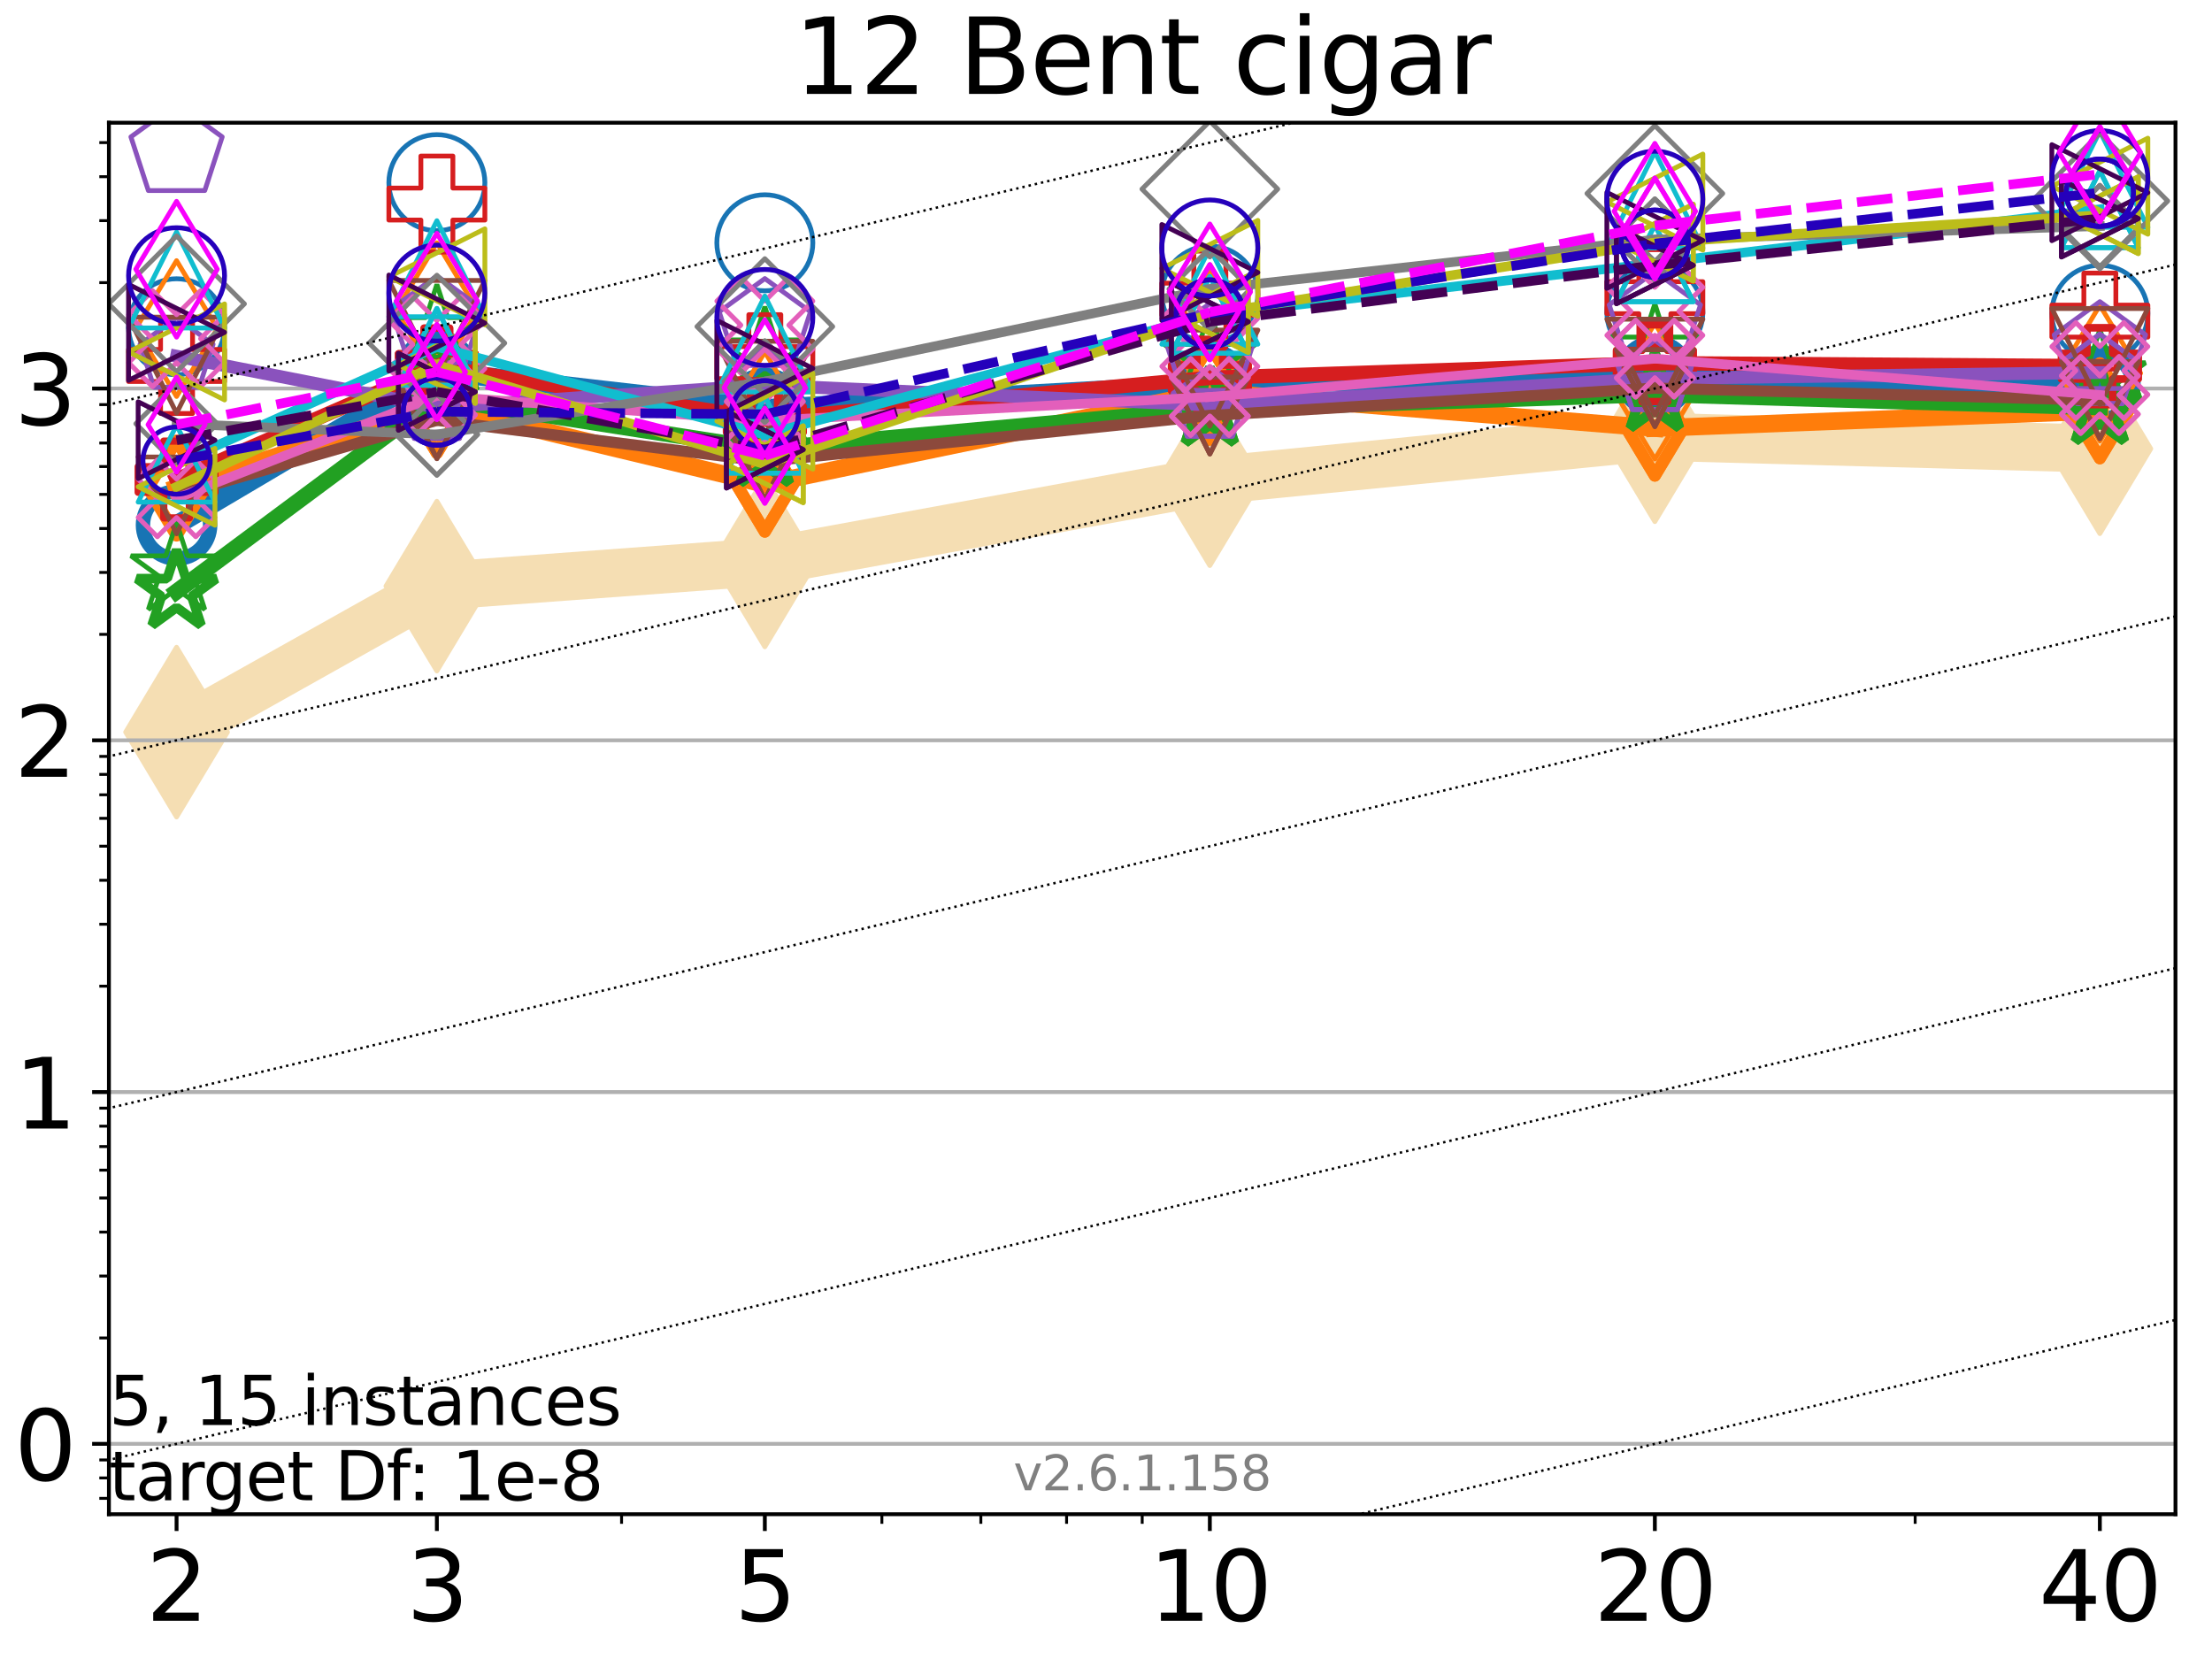 <?xml version="1.0" encoding="utf-8" standalone="no"?>
<!DOCTYPE svg PUBLIC "-//W3C//DTD SVG 1.1//EN"
  "http://www.w3.org/Graphics/SVG/1.1/DTD/svg11.dtd">
<svg xmlns:xlink="http://www.w3.org/1999/xlink" width="460.8pt" height="345.6pt" viewBox="0 0 460.8 345.6" xmlns="http://www.w3.org/2000/svg" version="1.1">
 <defs>
  <style type="text/css">*{stroke-linejoin: round; stroke-linecap: butt}</style>
 </defs>
 <g id="figure_1">
  <g id="patch_1">
   <path d="M 0 345.6 
L 460.8 345.6 
L 460.8 0 
L 0 0 
z
" style="fill: #ffffff"/>
  </g>
  <g id="axes_1">
   <g id="patch_2">
    <path d="M 22.69 315.44 
L 453.192 315.44 
L 453.192 25.56 
L 22.69 25.56 
z
" style="fill: #ffffff"/>
   </g>
   <g id="line2d_1">
    <path d="M 36.781 152.513 
L 91.009 122.098 
L 159.329 117.059 
L 252.032 100.134 
L 344.736 90.98 
L 437.439 93.477 
" clip-path="url(#p69c571d0da)" style="fill: none; stroke: #f5deb3; stroke-width: 10; stroke-linecap: square"/>
    <defs>
     <path id="m6a9da6248b" d="M -0 17.678 
L 10.607 0 
L 0 -17.678 
L -10.607 -0 
z
" style="stroke: #f5deb3; stroke-linejoin: miter"/>
    </defs>
    <g clip-path="url(#p69c571d0da)">
     <use xlink:href="#m6a9da6248b" x="36.781" y="152.513" style="fill: #f5deb3; stroke: #f5deb3; stroke-linejoin: miter"/>
     <use xlink:href="#m6a9da6248b" x="91.009" y="122.098" style="fill: #f5deb3; stroke: #f5deb3; stroke-linejoin: miter"/>
     <use xlink:href="#m6a9da6248b" x="159.329" y="117.059" style="fill: #f5deb3; stroke: #f5deb3; stroke-linejoin: miter"/>
     <use xlink:href="#m6a9da6248b" x="252.032" y="100.134" style="fill: #f5deb3; stroke: #f5deb3; stroke-linejoin: miter"/>
     <use xlink:href="#m6a9da6248b" x="344.736" y="90.98" style="fill: #f5deb3; stroke: #f5deb3; stroke-linejoin: miter"/>
     <use xlink:href="#m6a9da6248b" x="437.439" y="93.477" style="fill: #f5deb3; stroke: #f5deb3; stroke-linejoin: miter"/>
    </g>
   </g>
   <g id="matplotlib.axis_1">
    <g id="xtick_1">
     <g id="line2d_2">
      <defs>
       <path id="m2d2c9e66e6" d="M 0 0 
L 0 3.5 
" style="stroke: #000000; stroke-width: 0.8"/>
      </defs>
      <g>
       <use xlink:href="#m2d2c9e66e6" x="36.781" y="315.44" style="stroke: #000000; stroke-width: 0.8"/>
      </g>
     </g>
     <g id="text_1">
      <!-- 2 -->
      <g transform="translate(30.419 337.637)scale(0.2 -0.2)">
       <defs>
        <path id="DejaVuSans-32" d="M 1228 531 
L 3431 531 
L 3431 0 
L 469 0 
L 469 531 
Q 828 903 1448 1529 
Q 2069 2156 2228 2338 
Q 2531 2678 2651 2914 
Q 2772 3150 2772 3378 
Q 2772 3750 2511 3984 
Q 2250 4219 1831 4219 
Q 1534 4219 1204 4116 
Q 875 4013 500 3803 
L 500 4441 
Q 881 4594 1212 4672 
Q 1544 4750 1819 4750 
Q 2544 4750 2975 4387 
Q 3406 4025 3406 3419 
Q 3406 3131 3298 2873 
Q 3191 2616 2906 2266 
Q 2828 2175 2409 1742 
Q 1991 1309 1228 531 
z
" transform="scale(0.016)"/>
       </defs>
       <use xlink:href="#DejaVuSans-32"/>
      </g>
     </g>
    </g>
    <g id="xtick_2">
     <g id="line2d_3">
      <g>
       <use xlink:href="#m2d2c9e66e6" x="91.009" y="315.44" style="stroke: #000000; stroke-width: 0.8"/>
      </g>
     </g>
     <g id="text_2">
      <!-- 3 -->
      <g transform="translate(84.647 337.637)scale(0.2 -0.2)">
       <defs>
        <path id="DejaVuSans-33" d="M 2597 2516 
Q 3050 2419 3304 2112 
Q 3559 1806 3559 1356 
Q 3559 666 3084 287 
Q 2609 -91 1734 -91 
Q 1441 -91 1130 -33 
Q 819 25 488 141 
L 488 750 
Q 750 597 1062 519 
Q 1375 441 1716 441 
Q 2309 441 2620 675 
Q 2931 909 2931 1356 
Q 2931 1769 2642 2001 
Q 2353 2234 1838 2234 
L 1294 2234 
L 1294 2753 
L 1863 2753 
Q 2328 2753 2575 2939 
Q 2822 3125 2822 3475 
Q 2822 3834 2567 4026 
Q 2313 4219 1838 4219 
Q 1578 4219 1281 4162 
Q 984 4106 628 3988 
L 628 4550 
Q 988 4650 1302 4700 
Q 1616 4750 1894 4750 
Q 2613 4750 3031 4423 
Q 3450 4097 3450 3541 
Q 3450 3153 3228 2886 
Q 3006 2619 2597 2516 
z
" transform="scale(0.016)"/>
       </defs>
       <use xlink:href="#DejaVuSans-33"/>
      </g>
     </g>
    </g>
    <g id="xtick_3">
     <g id="line2d_4">
      <g>
       <use xlink:href="#m2d2c9e66e6" x="159.329" y="315.44" style="stroke: #000000; stroke-width: 0.8"/>
      </g>
     </g>
     <g id="text_3">
      <!-- 5 -->
      <g transform="translate(152.966 337.637)scale(0.2 -0.2)">
       <defs>
        <path id="DejaVuSans-35" d="M 691 4666 
L 3169 4666 
L 3169 4134 
L 1269 4134 
L 1269 2991 
Q 1406 3038 1543 3061 
Q 1681 3084 1819 3084 
Q 2600 3084 3056 2656 
Q 3513 2228 3513 1497 
Q 3513 744 3044 326 
Q 2575 -91 1722 -91 
Q 1428 -91 1123 -41 
Q 819 9 494 109 
L 494 744 
Q 775 591 1075 516 
Q 1375 441 1709 441 
Q 2250 441 2565 725 
Q 2881 1009 2881 1497 
Q 2881 1984 2565 2268 
Q 2250 2553 1709 2553 
Q 1456 2553 1204 2497 
Q 953 2441 691 2322 
L 691 4666 
z
" transform="scale(0.016)"/>
       </defs>
       <use xlink:href="#DejaVuSans-35"/>
      </g>
     </g>
    </g>
    <g id="xtick_4">
     <g id="line2d_5">
      <g>
       <use xlink:href="#m2d2c9e66e6" x="252.032" y="315.44" style="stroke: #000000; stroke-width: 0.8"/>
      </g>
     </g>
     <g id="text_4">
      <!-- 10 -->
      <g transform="translate(239.307 337.637)scale(0.2 -0.2)">
       <defs>
        <path id="DejaVuSans-31" d="M 794 531 
L 1825 531 
L 1825 4091 
L 703 3866 
L 703 4441 
L 1819 4666 
L 2450 4666 
L 2450 531 
L 3481 531 
L 3481 0 
L 794 0 
L 794 531 
z
" transform="scale(0.016)"/>
        <path id="DejaVuSans-30" d="M 2034 4250 
Q 1547 4250 1301 3770 
Q 1056 3291 1056 2328 
Q 1056 1369 1301 889 
Q 1547 409 2034 409 
Q 2525 409 2770 889 
Q 3016 1369 3016 2328 
Q 3016 3291 2770 3770 
Q 2525 4250 2034 4250 
z
M 2034 4750 
Q 2819 4750 3233 4129 
Q 3647 3509 3647 2328 
Q 3647 1150 3233 529 
Q 2819 -91 2034 -91 
Q 1250 -91 836 529 
Q 422 1150 422 2328 
Q 422 3509 836 4129 
Q 1250 4750 2034 4750 
z
" transform="scale(0.016)"/>
       </defs>
       <use xlink:href="#DejaVuSans-31"/>
       <use xlink:href="#DejaVuSans-30" x="63.623"/>
      </g>
     </g>
    </g>
    <g id="xtick_5">
     <g id="line2d_6">
      <g>
       <use xlink:href="#m2d2c9e66e6" x="344.736" y="315.44" style="stroke: #000000; stroke-width: 0.8"/>
      </g>
     </g>
     <g id="text_5">
      <!-- 20 -->
      <g transform="translate(332.011 337.637)scale(0.2 -0.2)">
       <use xlink:href="#DejaVuSans-32"/>
       <use xlink:href="#DejaVuSans-30" x="63.623"/>
      </g>
     </g>
    </g>
    <g id="xtick_6">
     <g id="line2d_7">
      <g>
       <use xlink:href="#m2d2c9e66e6" x="437.439" y="315.44" style="stroke: #000000; stroke-width: 0.8"/>
      </g>
     </g>
     <g id="text_6">
      <!-- 40 -->
      <g transform="translate(424.714 337.637)scale(0.2 -0.2)">
       <defs>
        <path id="DejaVuSans-34" d="M 2419 4116 
L 825 1625 
L 2419 1625 
L 2419 4116 
z
M 2253 4666 
L 3047 4666 
L 3047 1625 
L 3713 1625 
L 3713 1100 
L 3047 1100 
L 3047 0 
L 2419 0 
L 2419 1100 
L 313 1100 
L 313 1709 
L 2253 4666 
z
" transform="scale(0.016)"/>
       </defs>
       <use xlink:href="#DejaVuSans-34"/>
       <use xlink:href="#DejaVuSans-30" x="63.623"/>
      </g>
     </g>
    </g>
    <g id="xtick_7">
     <g id="line2d_8">
      <defs>
       <path id="mce1532fc23" d="M 0 0 
L 0 2 
" style="stroke: #000000; stroke-width: 0.6"/>
      </defs>
      <g>
       <use xlink:href="#mce1532fc23" x="129.485" y="315.44" style="stroke: #000000; stroke-width: 0.6"/>
      </g>
     </g>
    </g>
    <g id="xtick_8">
     <g id="line2d_9">
      <g>
       <use xlink:href="#mce1532fc23" x="183.713" y="315.44" style="stroke: #000000; stroke-width: 0.6"/>
      </g>
     </g>
    </g>
    <g id="xtick_9">
     <g id="line2d_10">
      <g>
       <use xlink:href="#mce1532fc23" x="204.329" y="315.44" style="stroke: #000000; stroke-width: 0.6"/>
      </g>
     </g>
    </g>
    <g id="xtick_10">
     <g id="line2d_11">
      <g>
       <use xlink:href="#mce1532fc23" x="222.188" y="315.44" style="stroke: #000000; stroke-width: 0.6"/>
      </g>
     </g>
    </g>
    <g id="xtick_11">
     <g id="line2d_12">
      <g>
       <use xlink:href="#mce1532fc23" x="237.941" y="315.44" style="stroke: #000000; stroke-width: 0.6"/>
      </g>
     </g>
    </g>
    <g id="xtick_12">
     <g id="line2d_13">
      <g>
       <use xlink:href="#mce1532fc23" x="398.964" y="315.44" style="stroke: #000000; stroke-width: 0.6"/>
      </g>
     </g>
    </g>
   </g>
   <g id="matplotlib.axis_2">
    <g id="ytick_1">
     <g id="line2d_14">
      <path d="M 22.69 300.783 
L 453.192 300.783 
" clip-path="url(#p69c571d0da)" style="fill: none; stroke: #b0b0b0; stroke-width: 0.8; stroke-linecap: square"/>
     </g>
     <g id="line2d_15">
      <defs>
       <path id="mc1eff34ad2" d="M 0 0 
L -3.5 0 
" style="stroke: #000000; stroke-width: 0.8"/>
      </defs>
      <g>
       <use xlink:href="#mc1eff34ad2" x="22.69" y="300.783" style="stroke: #000000; stroke-width: 0.8"/>
      </g>
     </g>
     <g id="text_7">
      <!-- 0 -->
      <g transform="translate(2.965 308.382)scale(0.2 -0.2)">
       <use xlink:href="#DejaVuSans-30"/>
      </g>
     </g>
    </g>
    <g id="ytick_2">
     <g id="line2d_16">
      <path d="M 22.69 227.5 
L 453.192 227.5 
" clip-path="url(#p69c571d0da)" style="fill: none; stroke: #b0b0b0; stroke-width: 0.8; stroke-linecap: square"/>
     </g>
     <g id="line2d_17">
      <g>
       <use xlink:href="#mc1eff34ad2" x="22.69" y="227.5" style="stroke: #000000; stroke-width: 0.8"/>
      </g>
     </g>
     <g id="text_8">
      <!-- 1 -->
      <g transform="translate(2.965 235.098)scale(0.2 -0.2)">
       <use xlink:href="#DejaVuSans-31"/>
      </g>
     </g>
    </g>
    <g id="ytick_3">
     <g id="line2d_18">
      <path d="M 22.69 154.217 
L 453.192 154.217 
" clip-path="url(#p69c571d0da)" style="fill: none; stroke: #b0b0b0; stroke-width: 0.8; stroke-linecap: square"/>
     </g>
     <g id="line2d_19">
      <g>
       <use xlink:href="#mc1eff34ad2" x="22.69" y="154.217" style="stroke: #000000; stroke-width: 0.8"/>
      </g>
     </g>
     <g id="text_9">
      <!-- 2 -->
      <g transform="translate(2.965 161.815)scale(0.2 -0.2)">
       <use xlink:href="#DejaVuSans-32"/>
      </g>
     </g>
    </g>
    <g id="ytick_4">
     <g id="line2d_20">
      <path d="M 22.69 80.933 
L 453.192 80.933 
" clip-path="url(#p69c571d0da)" style="fill: none; stroke: #b0b0b0; stroke-width: 0.8; stroke-linecap: square"/>
     </g>
     <g id="line2d_21">
      <g>
       <use xlink:href="#mc1eff34ad2" x="22.69" y="80.933" style="stroke: #000000; stroke-width: 0.8"/>
      </g>
     </g>
     <g id="text_10">
      <!-- 3 -->
      <g transform="translate(2.965 88.532)scale(0.2 -0.2)">
       <use xlink:href="#DejaVuSans-33"/>
      </g>
     </g>
    </g>
    <g id="ytick_5">
     <g id="line2d_22">
      <defs>
       <path id="m5ad9e3f4c6" d="M 0 0 
L -2 0 
" style="stroke: #000000; stroke-width: 0.6"/>
      </defs>
      <g>
       <use xlink:href="#m5ad9e3f4c6" x="22.69" y="312.135" style="stroke: #000000; stroke-width: 0.6"/>
      </g>
     </g>
    </g>
    <g id="ytick_6">
     <g id="line2d_23">
      <g>
       <use xlink:href="#m5ad9e3f4c6" x="22.69" y="307.885" style="stroke: #000000; stroke-width: 0.6"/>
      </g>
     </g>
    </g>
    <g id="ytick_7">
     <g id="line2d_24">
      <g>
       <use xlink:href="#m5ad9e3f4c6" x="22.69" y="304.137" style="stroke: #000000; stroke-width: 0.6"/>
      </g>
     </g>
    </g>
    <g id="ytick_8">
     <g id="line2d_25">
      <g>
       <use xlink:href="#m5ad9e3f4c6" x="22.69" y="278.723" style="stroke: #000000; stroke-width: 0.6"/>
      </g>
     </g>
    </g>
    <g id="ytick_9">
     <g id="line2d_26">
      <g>
       <use xlink:href="#m5ad9e3f4c6" x="22.69" y="265.818" style="stroke: #000000; stroke-width: 0.6"/>
      </g>
     </g>
    </g>
    <g id="ytick_10">
     <g id="line2d_27">
      <g>
       <use xlink:href="#m5ad9e3f4c6" x="22.69" y="256.662" style="stroke: #000000; stroke-width: 0.6"/>
      </g>
     </g>
    </g>
    <g id="ytick_11">
     <g id="line2d_28">
      <g>
       <use xlink:href="#m5ad9e3f4c6" x="22.69" y="249.56" style="stroke: #000000; stroke-width: 0.6"/>
      </g>
     </g>
    </g>
    <g id="ytick_12">
     <g id="line2d_29">
      <g>
       <use xlink:href="#m5ad9e3f4c6" x="22.69" y="243.758" style="stroke: #000000; stroke-width: 0.6"/>
      </g>
     </g>
    </g>
    <g id="ytick_13">
     <g id="line2d_30">
      <g>
       <use xlink:href="#m5ad9e3f4c6" x="22.69" y="238.852" style="stroke: #000000; stroke-width: 0.6"/>
      </g>
     </g>
    </g>
    <g id="ytick_14">
     <g id="line2d_31">
      <g>
       <use xlink:href="#m5ad9e3f4c6" x="22.69" y="234.602" style="stroke: #000000; stroke-width: 0.6"/>
      </g>
     </g>
    </g>
    <g id="ytick_15">
     <g id="line2d_32">
      <g>
       <use xlink:href="#m5ad9e3f4c6" x="22.69" y="230.853" style="stroke: #000000; stroke-width: 0.6"/>
      </g>
     </g>
    </g>
    <g id="ytick_16">
     <g id="line2d_33">
      <g>
       <use xlink:href="#m5ad9e3f4c6" x="22.69" y="205.44" style="stroke: #000000; stroke-width: 0.6"/>
      </g>
     </g>
    </g>
    <g id="ytick_17">
     <g id="line2d_34">
      <g>
       <use xlink:href="#m5ad9e3f4c6" x="22.69" y="192.535" style="stroke: #000000; stroke-width: 0.6"/>
      </g>
     </g>
    </g>
    <g id="ytick_18">
     <g id="line2d_35">
      <g>
       <use xlink:href="#m5ad9e3f4c6" x="22.69" y="183.379" style="stroke: #000000; stroke-width: 0.6"/>
      </g>
     </g>
    </g>
    <g id="ytick_19">
     <g id="line2d_36">
      <g>
       <use xlink:href="#m5ad9e3f4c6" x="22.69" y="176.277" style="stroke: #000000; stroke-width: 0.6"/>
      </g>
     </g>
    </g>
    <g id="ytick_20">
     <g id="line2d_37">
      <g>
       <use xlink:href="#m5ad9e3f4c6" x="22.69" y="170.474" style="stroke: #000000; stroke-width: 0.6"/>
      </g>
     </g>
    </g>
    <g id="ytick_21">
     <g id="line2d_38">
      <g>
       <use xlink:href="#m5ad9e3f4c6" x="22.69" y="165.568" style="stroke: #000000; stroke-width: 0.6"/>
      </g>
     </g>
    </g>
    <g id="ytick_22">
     <g id="line2d_39">
      <g>
       <use xlink:href="#m5ad9e3f4c6" x="22.69" y="161.319" style="stroke: #000000; stroke-width: 0.6"/>
      </g>
     </g>
    </g>
    <g id="ytick_23">
     <g id="line2d_40">
      <g>
       <use xlink:href="#m5ad9e3f4c6" x="22.69" y="157.57" style="stroke: #000000; stroke-width: 0.6"/>
      </g>
     </g>
    </g>
    <g id="ytick_24">
     <g id="line2d_41">
      <g>
       <use xlink:href="#m5ad9e3f4c6" x="22.69" y="132.156" style="stroke: #000000; stroke-width: 0.6"/>
      </g>
     </g>
    </g>
    <g id="ytick_25">
     <g id="line2d_42">
      <g>
       <use xlink:href="#m5ad9e3f4c6" x="22.69" y="119.252" style="stroke: #000000; stroke-width: 0.6"/>
      </g>
     </g>
    </g>
    <g id="ytick_26">
     <g id="line2d_43">
      <g>
       <use xlink:href="#m5ad9e3f4c6" x="22.69" y="110.096" style="stroke: #000000; stroke-width: 0.6"/>
      </g>
     </g>
    </g>
    <g id="ytick_27">
     <g id="line2d_44">
      <g>
       <use xlink:href="#m5ad9e3f4c6" x="22.69" y="102.994" style="stroke: #000000; stroke-width: 0.6"/>
      </g>
     </g>
    </g>
    <g id="ytick_28">
     <g id="line2d_45">
      <g>
       <use xlink:href="#m5ad9e3f4c6" x="22.69" y="97.191" style="stroke: #000000; stroke-width: 0.6"/>
      </g>
     </g>
    </g>
    <g id="ytick_29">
     <g id="line2d_46">
      <g>
       <use xlink:href="#m5ad9e3f4c6" x="22.69" y="92.285" style="stroke: #000000; stroke-width: 0.6"/>
      </g>
     </g>
    </g>
    <g id="ytick_30">
     <g id="line2d_47">
      <g>
       <use xlink:href="#m5ad9e3f4c6" x="22.69" y="88.035" style="stroke: #000000; stroke-width: 0.6"/>
      </g>
     </g>
    </g>
    <g id="ytick_31">
     <g id="line2d_48">
      <g>
       <use xlink:href="#m5ad9e3f4c6" x="22.69" y="84.287" style="stroke: #000000; stroke-width: 0.6"/>
      </g>
     </g>
    </g>
    <g id="ytick_32">
     <g id="line2d_49">
      <g>
       <use xlink:href="#m5ad9e3f4c6" x="22.69" y="58.873" style="stroke: #000000; stroke-width: 0.6"/>
      </g>
     </g>
    </g>
    <g id="ytick_33">
     <g id="line2d_50">
      <g>
       <use xlink:href="#m5ad9e3f4c6" x="22.69" y="45.968" style="stroke: #000000; stroke-width: 0.6"/>
      </g>
     </g>
    </g>
    <g id="ytick_34">
     <g id="line2d_51">
      <g>
       <use xlink:href="#m5ad9e3f4c6" x="22.69" y="36.812" style="stroke: #000000; stroke-width: 0.6"/>
      </g>
     </g>
    </g>
    <g id="ytick_35">
     <g id="line2d_52">
      <g>
       <use xlink:href="#m5ad9e3f4c6" x="22.69" y="29.71" style="stroke: #000000; stroke-width: 0.6"/>
      </g>
     </g>
    </g>
   </g>
   <g id="line2d_53">
    <path d="M 36.781 109.375 
L 91.009 77.299 
" clip-path="url(#p69c571d0da)" style="fill: none; stroke: #1874b4; stroke-width: 4; stroke-linecap: square"/>
    <defs>
     <path id="me02fc6d525" d="M 0 7 
C 1.856 7 3.637 6.262 4.95 4.95 
C 6.262 3.637 7 1.856 7 0 
C 7 -1.856 6.262 -3.637 4.95 -4.95 
C 3.637 -6.262 1.856 -7 0 -7 
C -1.856 -7 -3.637 -6.262 -4.95 -4.95 
C -6.262 -3.637 -7 -1.856 -7 0 
C -7 1.856 -6.262 3.637 -4.95 4.95 
C -3.637 6.262 -1.856 7 0 7 
z
" style="stroke: #1874b4; stroke-width: 3"/>
    </defs>
    <g clip-path="url(#p69c571d0da)">
     <use xlink:href="#me02fc6d525" x="36.781" y="109.375" style="fill-opacity: 0; stroke: #1874b4; stroke-width: 3"/>
     <use xlink:href="#me02fc6d525" x="91.009" y="77.299" style="fill-opacity: 0; stroke: #1874b4; stroke-width: 3"/>
    </g>
   </g>
   <g id="line2d_54">
    <path d="M 91.009 77.299 
L 159.329 85.142 
" clip-path="url(#p69c571d0da)" style="fill: none; stroke: #1874b4; stroke-width: 4; stroke-linecap: square"/>
    <g clip-path="url(#p69c571d0da)">
     <use xlink:href="#me02fc6d525" x="91.009" y="77.299" style="fill-opacity: 0; stroke: #1874b4; stroke-width: 3"/>
     <use xlink:href="#me02fc6d525" x="159.329" y="85.142" style="fill-opacity: 0; stroke: #1874b4; stroke-width: 3"/>
    </g>
   </g>
   <g id="line2d_55">
    <path d="M 159.329 85.142 
L 252.032 80.04 
" clip-path="url(#p69c571d0da)" style="fill: none; stroke: #1874b4; stroke-width: 4; stroke-linecap: square"/>
    <g clip-path="url(#p69c571d0da)">
     <use xlink:href="#me02fc6d525" x="159.329" y="85.142" style="fill-opacity: 0; stroke: #1874b4; stroke-width: 3"/>
     <use xlink:href="#me02fc6d525" x="252.032" y="80.04" style="fill-opacity: 0; stroke: #1874b4; stroke-width: 3"/>
    </g>
   </g>
   <g id="line2d_56">
    <path d="M 252.032 80.04 
L 344.736 78.302 
" clip-path="url(#p69c571d0da)" style="fill: none; stroke: #1874b4; stroke-width: 4; stroke-linecap: square"/>
    <g clip-path="url(#p69c571d0da)">
     <use xlink:href="#me02fc6d525" x="252.032" y="80.04" style="fill-opacity: 0; stroke: #1874b4; stroke-width: 3"/>
     <use xlink:href="#me02fc6d525" x="344.736" y="78.302" style="fill-opacity: 0; stroke: #1874b4; stroke-width: 3"/>
    </g>
   </g>
   <g id="line2d_57">
    <path d="M 344.736 78.302 
L 437.439 80.476 
" clip-path="url(#p69c571d0da)" style="fill: none; stroke: #1874b4; stroke-width: 4; stroke-linecap: square"/>
    <g clip-path="url(#p69c571d0da)">
     <use xlink:href="#me02fc6d525" x="344.736" y="78.302" style="fill-opacity: 0; stroke: #1874b4; stroke-width: 3"/>
     <use xlink:href="#me02fc6d525" x="437.439" y="80.476" style="fill-opacity: 0; stroke: #1874b4; stroke-width: 3"/>
    </g>
   </g>
   <g id="line2d_58">
    <path d="M 437.439 80.476 
" clip-path="url(#p69c571d0da)" style="fill: none; stroke: #1874b4; stroke-width: 4; stroke-linecap: square"/>
    <g clip-path="url(#p69c571d0da)">
     <use xlink:href="#me02fc6d525" x="437.439" y="80.476" style="fill-opacity: 0; stroke: #1874b4; stroke-width: 3"/>
    </g>
   </g>
   <g id="line2d_59"/>
   <g id="line2d_60">
    <defs>
     <path id="mfd88154d16" d="M 0 10 
C 2.652 10 5.196 8.946 7.071 7.071 
C 8.946 5.196 10 2.652 10 0 
C 10 -2.652 8.946 -5.196 7.071 -7.071 
C 5.196 -8.946 2.652 -10 0 -10 
C -2.652 -10 -5.196 -8.946 -7.071 -7.071 
C -8.946 -5.196 -10 -2.652 -10 0 
C -10 2.652 -8.946 5.196 -7.071 7.071 
C -5.196 8.946 -2.652 10 0 10 
z
" style="stroke: #1874b4"/>
    </defs>
    <g clip-path="url(#p69c571d0da)">
     <use xlink:href="#mfd88154d16" x="36.781" y="68.071" style="fill-opacity: 0; stroke: #1874b4"/>
     <use xlink:href="#mfd88154d16" x="91.009" y="38.051" style="fill-opacity: 0; stroke: #1874b4"/>
     <use xlink:href="#mfd88154d16" x="159.329" y="50.577" style="fill-opacity: 0; stroke: #1874b4"/>
     <use xlink:href="#mfd88154d16" x="252.032" y="61.258" style="fill-opacity: 0; stroke: #1874b4"/>
     <use xlink:href="#mfd88154d16" x="344.736" y="65.083" style="fill-opacity: 0; stroke: #1874b4"/>
     <use xlink:href="#mfd88154d16" x="437.439" y="65.269" style="fill-opacity: 0; stroke: #1874b4"/>
    </g>
   </g>
   <g id="line2d_61">
    <path d="M 36.781 101.672 
L 91.009 84.481 
" clip-path="url(#p69c571d0da)" style="fill: none; stroke: #ff7d0b; stroke-width: 3.667; stroke-linecap: square"/>
    <defs>
     <path id="m0d424175de" d="M -0 9.899 
L 5.94 0 
L 0 -9.899 
L -5.94 -0 
z
" style="stroke: #ff7d0b; stroke-width: 2.5; stroke-linejoin: miter"/>
    </defs>
    <g clip-path="url(#p69c571d0da)">
     <use xlink:href="#m0d424175de" x="36.781" y="101.672" style="fill-opacity: 0; stroke: #ff7d0b; stroke-width: 2.5; stroke-linejoin: miter"/>
     <use xlink:href="#m0d424175de" x="91.009" y="84.481" style="fill-opacity: 0; stroke: #ff7d0b; stroke-width: 2.5; stroke-linejoin: miter"/>
    </g>
   </g>
   <g id="line2d_62">
    <path d="M 91.009 84.481 
L 159.329 100.852 
" clip-path="url(#p69c571d0da)" style="fill: none; stroke: #ff7d0b; stroke-width: 3.667; stroke-linecap: square"/>
    <g clip-path="url(#p69c571d0da)">
     <use xlink:href="#m0d424175de" x="91.009" y="84.481" style="fill-opacity: 0; stroke: #ff7d0b; stroke-width: 2.5; stroke-linejoin: miter"/>
     <use xlink:href="#m0d424175de" x="159.329" y="100.852" style="fill-opacity: 0; stroke: #ff7d0b; stroke-width: 2.5; stroke-linejoin: miter"/>
    </g>
   </g>
   <g id="line2d_63">
    <path d="M 159.329 100.852 
L 252.032 81.702 
" clip-path="url(#p69c571d0da)" style="fill: none; stroke: #ff7d0b; stroke-width: 3.667; stroke-linecap: square"/>
    <g clip-path="url(#p69c571d0da)">
     <use xlink:href="#m0d424175de" x="159.329" y="100.852" style="fill-opacity: 0; stroke: #ff7d0b; stroke-width: 2.5; stroke-linejoin: miter"/>
     <use xlink:href="#m0d424175de" x="252.032" y="81.702" style="fill-opacity: 0; stroke: #ff7d0b; stroke-width: 2.5; stroke-linejoin: miter"/>
    </g>
   </g>
   <g id="line2d_64">
    <path d="M 252.032 81.702 
L 344.736 89.183 
" clip-path="url(#p69c571d0da)" style="fill: none; stroke: #ff7d0b; stroke-width: 3.667; stroke-linecap: square"/>
    <g clip-path="url(#p69c571d0da)">
     <use xlink:href="#m0d424175de" x="252.032" y="81.702" style="fill-opacity: 0; stroke: #ff7d0b; stroke-width: 2.5; stroke-linejoin: miter"/>
     <use xlink:href="#m0d424175de" x="344.736" y="89.183" style="fill-opacity: 0; stroke: #ff7d0b; stroke-width: 2.5; stroke-linejoin: miter"/>
    </g>
   </g>
   <g id="line2d_65">
    <path d="M 344.736 89.183 
L 437.439 85.574 
" clip-path="url(#p69c571d0da)" style="fill: none; stroke: #ff7d0b; stroke-width: 3.667; stroke-linecap: square"/>
    <g clip-path="url(#p69c571d0da)">
     <use xlink:href="#m0d424175de" x="344.736" y="89.183" style="fill-opacity: 0; stroke: #ff7d0b; stroke-width: 2.5; stroke-linejoin: miter"/>
     <use xlink:href="#m0d424175de" x="437.439" y="85.574" style="fill-opacity: 0; stroke: #ff7d0b; stroke-width: 2.5; stroke-linejoin: miter"/>
    </g>
   </g>
   <g id="line2d_66">
    <path d="M 437.439 85.574 
" clip-path="url(#p69c571d0da)" style="fill: none; stroke: #ff7d0b; stroke-width: 3.667; stroke-linecap: square"/>
    <g clip-path="url(#p69c571d0da)">
     <use xlink:href="#m0d424175de" x="437.439" y="85.574" style="fill-opacity: 0; stroke: #ff7d0b; stroke-width: 2.5; stroke-linejoin: miter"/>
    </g>
   </g>
   <g id="line2d_67"/>
   <g id="line2d_68">
    <defs>
     <path id="mae7dc873ba" d="M -0 14.142 
L 8.485 0 
L -0 -14.142 
L -8.485 -0 
z
" style="stroke: #ff7d0b; stroke-linejoin: miter"/>
    </defs>
    <g clip-path="url(#p69c571d0da)">
     <use xlink:href="#mae7dc873ba" x="36.781" y="68.445" style="fill-opacity: 0; stroke: #ff7d0b; stroke-linejoin: miter"/>
     <use xlink:href="#mae7dc873ba" x="91.009" y="64.72" style="fill-opacity: 0; stroke: #ff7d0b; stroke-linejoin: miter"/>
     <use xlink:href="#mae7dc873ba" x="159.329" y="87.475" style="fill-opacity: 0; stroke: #ff7d0b; stroke-linejoin: miter"/>
     <use xlink:href="#mae7dc873ba" x="252.032" y="70.195" style="fill-opacity: 0; stroke: #ff7d0b; stroke-linejoin: miter"/>
     <use xlink:href="#mae7dc873ba" x="344.736" y="81.494" style="fill-opacity: 0; stroke: #ff7d0b; stroke-linejoin: miter"/>
     <use xlink:href="#mae7dc873ba" x="437.439" y="77.733" style="fill-opacity: 0; stroke: #ff7d0b; stroke-linejoin: miter"/>
    </g>
   </g>
   <g id="line2d_69">
    <path d="M 36.781 123.224 
L 91.009 82.916 
" clip-path="url(#p69c571d0da)" style="fill: none; stroke: #22a022; stroke-width: 3.333; stroke-linecap: square"/>
    <defs>
     <path id="m7d58316352" d="M 0 -8.7 
L -1.953 -2.688 
L -8.274 -2.688 
L -3.16 1.027 
L -5.114 7.038 
L -0 3.323 
L 5.114 7.038 
L 3.16 1.027 
L 8.274 -2.688 
L 1.953 -2.688 
z
" style="stroke: #22a022; stroke-width: 2; stroke-linejoin: bevel"/>
    </defs>
    <g clip-path="url(#p69c571d0da)">
     <use xlink:href="#m7d58316352" x="36.781" y="123.224" style="fill-opacity: 0; stroke: #22a022; stroke-width: 2; stroke-linejoin: bevel"/>
     <use xlink:href="#m7d58316352" x="91.009" y="82.916" style="fill-opacity: 0; stroke: #22a022; stroke-width: 2; stroke-linejoin: bevel"/>
    </g>
   </g>
   <g id="line2d_70">
    <path d="M 91.009 82.916 
L 159.329 93.599 
" clip-path="url(#p69c571d0da)" style="fill: none; stroke: #22a022; stroke-width: 3.333; stroke-linecap: square"/>
    <g clip-path="url(#p69c571d0da)">
     <use xlink:href="#m7d58316352" x="91.009" y="82.916" style="fill-opacity: 0; stroke: #22a022; stroke-width: 2; stroke-linejoin: bevel"/>
     <use xlink:href="#m7d58316352" x="159.329" y="93.599" style="fill-opacity: 0; stroke: #22a022; stroke-width: 2; stroke-linejoin: bevel"/>
    </g>
   </g>
   <g id="line2d_71">
    <path d="M 159.329 93.599 
L 252.032 85.193 
" clip-path="url(#p69c571d0da)" style="fill: none; stroke: #22a022; stroke-width: 3.333; stroke-linecap: square"/>
    <g clip-path="url(#p69c571d0da)">
     <use xlink:href="#m7d58316352" x="159.329" y="93.599" style="fill-opacity: 0; stroke: #22a022; stroke-width: 2; stroke-linejoin: bevel"/>
     <use xlink:href="#m7d58316352" x="252.032" y="85.193" style="fill-opacity: 0; stroke: #22a022; stroke-width: 2; stroke-linejoin: bevel"/>
    </g>
   </g>
   <g id="line2d_72">
    <path d="M 252.032 85.193 
L 344.736 82.117 
" clip-path="url(#p69c571d0da)" style="fill: none; stroke: #22a022; stroke-width: 3.333; stroke-linecap: square"/>
    <g clip-path="url(#p69c571d0da)">
     <use xlink:href="#m7d58316352" x="252.032" y="85.193" style="fill-opacity: 0; stroke: #22a022; stroke-width: 2; stroke-linejoin: bevel"/>
     <use xlink:href="#m7d58316352" x="344.736" y="82.117" style="fill-opacity: 0; stroke: #22a022; stroke-width: 2; stroke-linejoin: bevel"/>
    </g>
   </g>
   <g id="line2d_73">
    <path d="M 344.736 82.117 
L 437.439 84.858 
" clip-path="url(#p69c571d0da)" style="fill: none; stroke: #22a022; stroke-width: 3.333; stroke-linecap: square"/>
    <g clip-path="url(#p69c571d0da)">
     <use xlink:href="#m7d58316352" x="344.736" y="82.117" style="fill-opacity: 0; stroke: #22a022; stroke-width: 2; stroke-linejoin: bevel"/>
     <use xlink:href="#m7d58316352" x="437.439" y="84.858" style="fill-opacity: 0; stroke: #22a022; stroke-width: 2; stroke-linejoin: bevel"/>
    </g>
   </g>
   <g id="line2d_74">
    <path d="M 437.439 84.858 
" clip-path="url(#p69c571d0da)" style="fill: none; stroke: #22a022; stroke-width: 3.333; stroke-linecap: square"/>
    <g clip-path="url(#p69c571d0da)">
     <use xlink:href="#m7d58316352" x="437.439" y="84.858" style="fill-opacity: 0; stroke: #22a022; stroke-width: 2; stroke-linejoin: bevel"/>
    </g>
   </g>
   <g id="line2d_75"/>
   <g id="line2d_76">
    <defs>
     <path id="md46b92fc54" d="M 0 -10 
L -2.245 -3.09 
L -9.511 -3.09 
L -3.633 1.18 
L -5.878 8.09 
L -0 3.82 
L 5.878 8.09 
L 3.633 1.18 
L 9.511 -3.09 
L 2.245 -3.09 
z
" style="stroke: #22a022; stroke-linejoin: bevel"/>
    </defs>
    <g clip-path="url(#p69c571d0da)">
     <use xlink:href="#md46b92fc54" x="36.781" y="118.882" style="fill-opacity: 0; stroke: #22a022; stroke-linejoin: bevel"/>
     <use xlink:href="#md46b92fc54" x="91.009" y="69.247" style="fill-opacity: 0; stroke: #22a022; stroke-linejoin: bevel"/>
     <use xlink:href="#md46b92fc54" x="159.329" y="73.898" style="fill-opacity: 0; stroke: #22a022; stroke-linejoin: bevel"/>
     <use xlink:href="#md46b92fc54" x="252.032" y="74.846" style="fill-opacity: 0; stroke: #22a022; stroke-linejoin: bevel"/>
     <use xlink:href="#md46b92fc54" x="344.736" y="73.309" style="fill-opacity: 0; stroke: #22a022; stroke-linejoin: bevel"/>
     <use xlink:href="#md46b92fc54" x="437.439" y="78.655" style="fill-opacity: 0; stroke: #22a022; stroke-linejoin: bevel"/>
    </g>
   </g>
   <g id="line2d_77">
    <path d="M 36.781 99.891 
L 91.009 76.345 
" clip-path="url(#p69c571d0da)" style="fill: none; stroke: #d61e1f; stroke-width: 3; stroke-linecap: square"/>
    <defs>
     <path id="m865d0f14e6" d="M -2.667 8 
L 2.667 8 
L 2.667 2.667 
L 8 2.667 
L 8 -2.667 
L 2.667 -2.667 
L 2.667 -8 
L -2.667 -8 
L -2.667 -2.667 
L -8 -2.667 
L -8 2.667 
L -2.667 2.667 
z
" style="stroke: #d61e1f; stroke-width: 1.5; stroke-linejoin: miter"/>
    </defs>
    <g clip-path="url(#p69c571d0da)">
     <use xlink:href="#m865d0f14e6" x="36.781" y="99.891" style="fill-opacity: 0; stroke: #d61e1f; stroke-width: 1.5; stroke-linejoin: miter"/>
     <use xlink:href="#m865d0f14e6" x="91.009" y="76.345" style="fill-opacity: 0; stroke: #d61e1f; stroke-width: 1.5; stroke-linejoin: miter"/>
    </g>
   </g>
   <g id="line2d_78">
    <path d="M 91.009 76.345 
L 159.329 87.366 
" clip-path="url(#p69c571d0da)" style="fill: none; stroke: #d61e1f; stroke-width: 3; stroke-linecap: square"/>
    <g clip-path="url(#p69c571d0da)">
     <use xlink:href="#m865d0f14e6" x="91.009" y="76.345" style="fill-opacity: 0; stroke: #d61e1f; stroke-width: 1.5; stroke-linejoin: miter"/>
     <use xlink:href="#m865d0f14e6" x="159.329" y="87.366" style="fill-opacity: 0; stroke: #d61e1f; stroke-width: 1.5; stroke-linejoin: miter"/>
    </g>
   </g>
   <g id="line2d_79">
    <path d="M 159.329 87.366 
L 252.032 78.705 
" clip-path="url(#p69c571d0da)" style="fill: none; stroke: #d61e1f; stroke-width: 3; stroke-linecap: square"/>
    <g clip-path="url(#p69c571d0da)">
     <use xlink:href="#m865d0f14e6" x="159.329" y="87.366" style="fill-opacity: 0; stroke: #d61e1f; stroke-width: 1.5; stroke-linejoin: miter"/>
     <use xlink:href="#m865d0f14e6" x="252.032" y="78.705" style="fill-opacity: 0; stroke: #d61e1f; stroke-width: 1.5; stroke-linejoin: miter"/>
    </g>
   </g>
   <g id="line2d_80">
    <path d="M 252.032 78.705 
L 344.736 75.655 
" clip-path="url(#p69c571d0da)" style="fill: none; stroke: #d61e1f; stroke-width: 3; stroke-linecap: square"/>
    <g clip-path="url(#p69c571d0da)">
     <use xlink:href="#m865d0f14e6" x="252.032" y="78.705" style="fill-opacity: 0; stroke: #d61e1f; stroke-width: 1.5; stroke-linejoin: miter"/>
     <use xlink:href="#m865d0f14e6" x="344.736" y="75.655" style="fill-opacity: 0; stroke: #d61e1f; stroke-width: 1.5; stroke-linejoin: miter"/>
    </g>
   </g>
   <g id="line2d_81">
    <path d="M 344.736 75.655 
L 437.439 76.287 
" clip-path="url(#p69c571d0da)" style="fill: none; stroke: #d61e1f; stroke-width: 3; stroke-linecap: square"/>
    <g clip-path="url(#p69c571d0da)">
     <use xlink:href="#m865d0f14e6" x="344.736" y="75.655" style="fill-opacity: 0; stroke: #d61e1f; stroke-width: 1.5; stroke-linejoin: miter"/>
     <use xlink:href="#m865d0f14e6" x="437.439" y="76.287" style="fill-opacity: 0; stroke: #d61e1f; stroke-width: 1.5; stroke-linejoin: miter"/>
    </g>
   </g>
   <g id="line2d_82">
    <path d="M 437.439 76.287 
" clip-path="url(#p69c571d0da)" style="fill: none; stroke: #d61e1f; stroke-width: 3; stroke-linecap: square"/>
    <g clip-path="url(#p69c571d0da)">
     <use xlink:href="#m865d0f14e6" x="437.439" y="76.287" style="fill-opacity: 0; stroke: #d61e1f; stroke-width: 1.5; stroke-linejoin: miter"/>
    </g>
   </g>
   <g id="line2d_83"/>
   <g id="line2d_84">
    <defs>
     <path id="md9a1de9ab7" d="M -3.333 10 
L 3.333 10 
L 3.333 3.333 
L 10 3.333 
L 10 -3.333 
L 3.333 -3.333 
L 3.333 -10 
L -3.333 -10 
L -3.333 -3.333 
L -10 -3.333 
L -10 3.333 
L -3.333 3.333 
z
" style="stroke: #d61e1f; stroke-linejoin: miter"/>
    </defs>
    <g clip-path="url(#p69c571d0da)">
     <use xlink:href="#md9a1de9ab7" x="36.781" y="76.141" style="fill-opacity: 0; stroke: #d61e1f; stroke-linejoin: miter"/>
     <use xlink:href="#md9a1de9ab7" x="91.009" y="42.51" style="fill-opacity: 0; stroke: #d61e1f; stroke-linejoin: miter"/>
     <use xlink:href="#md9a1de9ab7" x="159.329" y="75.547" style="fill-opacity: 0; stroke: #d61e1f; stroke-linejoin: miter"/>
     <use xlink:href="#md9a1de9ab7" x="252.032" y="62.32" style="fill-opacity: 0; stroke: #d61e1f; stroke-linejoin: miter"/>
     <use xlink:href="#md9a1de9ab7" x="344.736" y="62.012" style="fill-opacity: 0; stroke: #d61e1f; stroke-linejoin: miter"/>
     <use xlink:href="#md9a1de9ab7" x="437.439" y="66.891" style="fill-opacity: 0; stroke: #d61e1f; stroke-linejoin: miter"/>
    </g>
   </g>
   <g id="line2d_85">
    <path d="M 36.781 74.198 
L 91.009 84.855 
" clip-path="url(#p69c571d0da)" style="fill: none; stroke: #8a52bd; stroke-width: 2.667; stroke-linecap: square"/>
    <defs>
     <path id="me98da10823" d="M 0 -8 
L -7.608 -2.472 
L -4.702 6.472 
L 4.702 6.472 
L 7.608 -2.472 
z
" style="stroke: #8a52bd; stroke-linejoin: miter"/>
    </defs>
    <g clip-path="url(#p69c571d0da)">
     <use xlink:href="#me98da10823" x="36.781" y="74.198" style="fill-opacity: 0; stroke: #8a52bd; stroke-linejoin: miter"/>
     <use xlink:href="#me98da10823" x="91.009" y="84.855" style="fill-opacity: 0; stroke: #8a52bd; stroke-linejoin: miter"/>
    </g>
   </g>
   <g id="line2d_86">
    <path d="M 91.009 84.855 
L 159.329 80.232 
" clip-path="url(#p69c571d0da)" style="fill: none; stroke: #8a52bd; stroke-width: 2.667; stroke-linecap: square"/>
    <g clip-path="url(#p69c571d0da)">
     <use xlink:href="#me98da10823" x="91.009" y="84.855" style="fill-opacity: 0; stroke: #8a52bd; stroke-linejoin: miter"/>
     <use xlink:href="#me98da10823" x="159.329" y="80.232" style="fill-opacity: 0; stroke: #8a52bd; stroke-linejoin: miter"/>
    </g>
   </g>
   <g id="line2d_87">
    <path d="M 159.329 80.232 
L 252.032 84.402 
" clip-path="url(#p69c571d0da)" style="fill: none; stroke: #8a52bd; stroke-width: 2.667; stroke-linecap: square"/>
    <g clip-path="url(#p69c571d0da)">
     <use xlink:href="#me98da10823" x="159.329" y="80.232" style="fill-opacity: 0; stroke: #8a52bd; stroke-linejoin: miter"/>
     <use xlink:href="#me98da10823" x="252.032" y="84.402" style="fill-opacity: 0; stroke: #8a52bd; stroke-linejoin: miter"/>
    </g>
   </g>
   <g id="line2d_88">
    <path d="M 252.032 84.402 
L 344.736 78.84 
" clip-path="url(#p69c571d0da)" style="fill: none; stroke: #8a52bd; stroke-width: 2.667; stroke-linecap: square"/>
    <g clip-path="url(#p69c571d0da)">
     <use xlink:href="#me98da10823" x="252.032" y="84.402" style="fill-opacity: 0; stroke: #8a52bd; stroke-linejoin: miter"/>
     <use xlink:href="#me98da10823" x="344.736" y="78.84" style="fill-opacity: 0; stroke: #8a52bd; stroke-linejoin: miter"/>
    </g>
   </g>
   <g id="line2d_89">
    <path d="M 344.736 78.84 
L 437.439 77.604 
" clip-path="url(#p69c571d0da)" style="fill: none; stroke: #8a52bd; stroke-width: 2.667; stroke-linecap: square"/>
    <g clip-path="url(#p69c571d0da)">
     <use xlink:href="#me98da10823" x="344.736" y="78.84" style="fill-opacity: 0; stroke: #8a52bd; stroke-linejoin: miter"/>
     <use xlink:href="#me98da10823" x="437.439" y="77.604" style="fill-opacity: 0; stroke: #8a52bd; stroke-linejoin: miter"/>
    </g>
   </g>
   <g id="line2d_90">
    <path d="M 437.439 77.604 
" clip-path="url(#p69c571d0da)" style="fill: none; stroke: #8a52bd; stroke-width: 2.667; stroke-linecap: square"/>
    <g clip-path="url(#p69c571d0da)">
     <use xlink:href="#me98da10823" x="437.439" y="77.604" style="fill-opacity: 0; stroke: #8a52bd; stroke-linejoin: miter"/>
    </g>
   </g>
   <g id="line2d_91"/>
   <g id="line2d_92">
    <defs>
     <path id="m8cf12a8df7" d="M 0 -10 
L -9.511 -3.09 
L -5.878 8.09 
L 5.878 8.09 
L 9.511 -3.09 
z
" style="stroke: #8a52bd; stroke-linejoin: miter"/>
    </defs>
    <g clip-path="url(#p69c571d0da)">
     <use xlink:href="#m8cf12a8df7" x="36.781" y="31.605" style="fill-opacity: 0; stroke: #8a52bd; stroke-linejoin: miter"/>
     <use xlink:href="#m8cf12a8df7" x="91.009" y="67.468" style="fill-opacity: 0; stroke: #8a52bd; stroke-linejoin: miter"/>
     <use xlink:href="#m8cf12a8df7" x="159.329" y="68.029" style="fill-opacity: 0; stroke: #8a52bd; stroke-linejoin: miter"/>
     <use xlink:href="#m8cf12a8df7" x="252.032" y="73.226" style="fill-opacity: 0; stroke: #8a52bd; stroke-linejoin: miter"/>
     <use xlink:href="#m8cf12a8df7" x="344.736" y="66.591" style="fill-opacity: 0; stroke: #8a52bd; stroke-linejoin: miter"/>
     <use xlink:href="#m8cf12a8df7" x="437.439" y="72.843" style="fill-opacity: 0; stroke: #8a52bd; stroke-linejoin: miter"/>
    </g>
   </g>
   <g id="line2d_93">
    <path d="M 36.781 103.198 
L 91.009 87.551 
" clip-path="url(#p69c571d0da)" style="fill: none; stroke: #8c493c; stroke-width: 2.333; stroke-linecap: square"/>
    <defs>
     <path id="m0c1216831e" d="M -0 8 
L 8 -8 
L -8 -8 
z
" style="stroke: #8c493c; stroke-linejoin: miter"/>
    </defs>
    <g clip-path="url(#p69c571d0da)">
     <use xlink:href="#m0c1216831e" x="36.781" y="103.198" style="fill-opacity: 0; stroke: #8c493c; stroke-linejoin: miter"/>
     <use xlink:href="#m0c1216831e" x="91.009" y="87.551" style="fill-opacity: 0; stroke: #8c493c; stroke-linejoin: miter"/>
    </g>
   </g>
   <g id="line2d_94">
    <path d="M 91.009 87.551 
L 159.329 96.109 
" clip-path="url(#p69c571d0da)" style="fill: none; stroke: #8c493c; stroke-width: 2.333; stroke-linecap: square"/>
    <g clip-path="url(#p69c571d0da)">
     <use xlink:href="#m0c1216831e" x="91.009" y="87.551" style="fill-opacity: 0; stroke: #8c493c; stroke-linejoin: miter"/>
     <use xlink:href="#m0c1216831e" x="159.329" y="96.109" style="fill-opacity: 0; stroke: #8c493c; stroke-linejoin: miter"/>
    </g>
   </g>
   <g id="line2d_95">
    <path d="M 159.329 96.109 
L 252.032 86.577 
" clip-path="url(#p69c571d0da)" style="fill: none; stroke: #8c493c; stroke-width: 2.333; stroke-linecap: square"/>
    <g clip-path="url(#p69c571d0da)">
     <use xlink:href="#m0c1216831e" x="159.329" y="96.109" style="fill-opacity: 0; stroke: #8c493c; stroke-linejoin: miter"/>
     <use xlink:href="#m0c1216831e" x="252.032" y="86.577" style="fill-opacity: 0; stroke: #8c493c; stroke-linejoin: miter"/>
    </g>
   </g>
   <g id="line2d_96">
    <path d="M 252.032 86.577 
L 344.736 80.858 
" clip-path="url(#p69c571d0da)" style="fill: none; stroke: #8c493c; stroke-width: 2.333; stroke-linecap: square"/>
    <g clip-path="url(#p69c571d0da)">
     <use xlink:href="#m0c1216831e" x="252.032" y="86.577" style="fill-opacity: 0; stroke: #8c493c; stroke-linejoin: miter"/>
     <use xlink:href="#m0c1216831e" x="344.736" y="80.858" style="fill-opacity: 0; stroke: #8c493c; stroke-linejoin: miter"/>
    </g>
   </g>
   <g id="line2d_97">
    <path d="M 344.736 80.858 
L 437.439 83.37 
" clip-path="url(#p69c571d0da)" style="fill: none; stroke: #8c493c; stroke-width: 2.333; stroke-linecap: square"/>
    <g clip-path="url(#p69c571d0da)">
     <use xlink:href="#m0c1216831e" x="344.736" y="80.858" style="fill-opacity: 0; stroke: #8c493c; stroke-linejoin: miter"/>
     <use xlink:href="#m0c1216831e" x="437.439" y="83.37" style="fill-opacity: 0; stroke: #8c493c; stroke-linejoin: miter"/>
    </g>
   </g>
   <g id="line2d_98">
    <path d="M 437.439 83.37 
" clip-path="url(#p69c571d0da)" style="fill: none; stroke: #8c493c; stroke-width: 2.333; stroke-linecap: square"/>
    <g clip-path="url(#p69c571d0da)">
     <use xlink:href="#m0c1216831e" x="437.439" y="83.37" style="fill-opacity: 0; stroke: #8c493c; stroke-linejoin: miter"/>
    </g>
   </g>
   <g id="line2d_99"/>
   <g id="line2d_100">
    <defs>
     <path id="mf3be6916d7" d="M -0 10 
L 10 -10 
L -10 -10 
z
" style="stroke: #8c493c; stroke-linejoin: miter"/>
    </defs>
    <g clip-path="url(#p69c571d0da)">
     <use xlink:href="#mf3be6916d7" x="36.781" y="76.073" style="fill-opacity: 0; stroke: #8c493c; stroke-linejoin: miter"/>
     <use xlink:href="#mf3be6916d7" x="91.009" y="68.42" style="fill-opacity: 0; stroke: #8c493c; stroke-linejoin: miter"/>
     <use xlink:href="#mf3be6916d7" x="159.329" y="81.086" style="fill-opacity: 0; stroke: #8c493c; stroke-linejoin: miter"/>
     <use xlink:href="#mf3be6916d7" x="252.032" y="78.765" style="fill-opacity: 0; stroke: #8c493c; stroke-linejoin: miter"/>
     <use xlink:href="#mf3be6916d7" x="344.736" y="76.489" style="fill-opacity: 0; stroke: #8c493c; stroke-linejoin: miter"/>
     <use xlink:href="#mf3be6916d7" x="437.439" y="74.266" style="fill-opacity: 0; stroke: #8c493c; stroke-linejoin: miter"/>
    </g>
   </g>
   <g id="line2d_101">
    <path d="M 36.781 103.813 
L 91.009 82.443 
" clip-path="url(#p69c571d0da)" style="fill: none; stroke: #e35fbb; stroke-width: 2; stroke-linecap: square"/>
    <defs>
     <path id="m33c14b3819" d="M -4 8 
L 0 4 
L 4 8 
L 8 4 
L 4 0 
L 8 -4 
L 4 -8 
L 0 -4 
L -4 -8 
L -8 -4 
L -4 0 
L -8 4 
z
" style="stroke: #e35fbb; stroke-linejoin: miter"/>
    </defs>
    <g clip-path="url(#p69c571d0da)">
     <use xlink:href="#m33c14b3819" x="36.781" y="103.813" style="fill-opacity: 0; stroke: #e35fbb; stroke-linejoin: miter"/>
     <use xlink:href="#m33c14b3819" x="91.009" y="82.443" style="fill-opacity: 0; stroke: #e35fbb; stroke-linejoin: miter"/>
    </g>
   </g>
   <g id="line2d_102">
    <path d="M 91.009 82.443 
L 159.329 87.656 
" clip-path="url(#p69c571d0da)" style="fill: none; stroke: #e35fbb; stroke-width: 2; stroke-linecap: square"/>
    <g clip-path="url(#p69c571d0da)">
     <use xlink:href="#m33c14b3819" x="91.009" y="82.443" style="fill-opacity: 0; stroke: #e35fbb; stroke-linejoin: miter"/>
     <use xlink:href="#m33c14b3819" x="159.329" y="87.656" style="fill-opacity: 0; stroke: #e35fbb; stroke-linejoin: miter"/>
    </g>
   </g>
   <g id="line2d_103">
    <path d="M 159.329 87.656 
L 252.032 82.689 
" clip-path="url(#p69c571d0da)" style="fill: none; stroke: #e35fbb; stroke-width: 2; stroke-linecap: square"/>
    <g clip-path="url(#p69c571d0da)">
     <use xlink:href="#m33c14b3819" x="159.329" y="87.656" style="fill-opacity: 0; stroke: #e35fbb; stroke-linejoin: miter"/>
     <use xlink:href="#m33c14b3819" x="252.032" y="82.689" style="fill-opacity: 0; stroke: #e35fbb; stroke-linejoin: miter"/>
    </g>
   </g>
   <g id="line2d_104">
    <path d="M 252.032 82.689 
L 344.736 74.719 
" clip-path="url(#p69c571d0da)" style="fill: none; stroke: #e35fbb; stroke-width: 2; stroke-linecap: square"/>
    <g clip-path="url(#p69c571d0da)">
     <use xlink:href="#m33c14b3819" x="252.032" y="82.689" style="fill-opacity: 0; stroke: #e35fbb; stroke-linejoin: miter"/>
     <use xlink:href="#m33c14b3819" x="344.736" y="74.719" style="fill-opacity: 0; stroke: #e35fbb; stroke-linejoin: miter"/>
    </g>
   </g>
   <g id="line2d_105">
    <path d="M 344.736 74.719 
L 437.439 82.28 
" clip-path="url(#p69c571d0da)" style="fill: none; stroke: #e35fbb; stroke-width: 2; stroke-linecap: square"/>
    <g clip-path="url(#p69c571d0da)">
     <use xlink:href="#m33c14b3819" x="344.736" y="74.719" style="fill-opacity: 0; stroke: #e35fbb; stroke-linejoin: miter"/>
     <use xlink:href="#m33c14b3819" x="437.439" y="82.28" style="fill-opacity: 0; stroke: #e35fbb; stroke-linejoin: miter"/>
    </g>
   </g>
   <g id="line2d_106">
    <path d="M 437.439 82.28 
" clip-path="url(#p69c571d0da)" style="fill: none; stroke: #e35fbb; stroke-width: 2; stroke-linecap: square"/>
    <g clip-path="url(#p69c571d0da)">
     <use xlink:href="#m33c14b3819" x="437.439" y="82.28" style="fill-opacity: 0; stroke: #e35fbb; stroke-linejoin: miter"/>
    </g>
   </g>
   <g id="line2d_107"/>
   <g id="line2d_108">
    <defs>
     <path id="mb40cf6bea1" d="M -5 10 
L 0 5 
L 5 10 
L 10 5 
L 5 0 
L 10 -5 
L 5 -10 
L 0 -5 
L -5 -10 
L -10 -5 
L -5 0 
L -10 5 
z
" style="stroke: #e35fbb; stroke-linejoin: miter"/>
    </defs>
    <g clip-path="url(#p69c571d0da)">
     <use xlink:href="#mb40cf6bea1" x="36.781" y="70.556" style="fill-opacity: 0; stroke: #e35fbb; stroke-linejoin: miter"/>
     <use xlink:href="#mb40cf6bea1" x="91.009" y="71.777" style="fill-opacity: 0; stroke: #e35fbb; stroke-linejoin: miter"/>
     <use xlink:href="#mb40cf6bea1" x="159.329" y="67.729" style="fill-opacity: 0; stroke: #e35fbb; stroke-linejoin: miter"/>
     <use xlink:href="#mb40cf6bea1" x="252.032" y="71.321" style="fill-opacity: 0; stroke: #e35fbb; stroke-linejoin: miter"/>
     <use xlink:href="#mb40cf6bea1" x="344.736" y="64.853" style="fill-opacity: 0; stroke: #e35fbb; stroke-linejoin: miter"/>
     <use xlink:href="#mb40cf6bea1" x="437.439" y="77.195" style="fill-opacity: 0; stroke: #e35fbb; stroke-linejoin: miter"/>
    </g>
   </g>
   <g id="line2d_109">
    <path d="M 36.781 96.587 
L 91.009 72.252 
" clip-path="url(#p69c571d0da)" style="fill: none; stroke: #11bdcf; stroke-width: 2; stroke-linecap: square"/>
    <defs>
     <path id="mbb3a6f3614" d="M 0 -8 
L -8 8 
L 8 8 
z
" style="stroke: #11bdcf; stroke-linejoin: miter"/>
    </defs>
    <g clip-path="url(#p69c571d0da)">
     <use xlink:href="#mbb3a6f3614" x="36.781" y="96.587" style="fill-opacity: 0; stroke: #11bdcf; stroke-linejoin: miter"/>
     <use xlink:href="#mbb3a6f3614" x="91.009" y="72.252" style="fill-opacity: 0; stroke: #11bdcf; stroke-linejoin: miter"/>
    </g>
   </g>
   <g id="line2d_110">
    <path d="M 91.009 72.252 
L 159.329 90.553 
" clip-path="url(#p69c571d0da)" style="fill: none; stroke: #11bdcf; stroke-width: 2; stroke-linecap: square"/>
    <g clip-path="url(#p69c571d0da)">
     <use xlink:href="#mbb3a6f3614" x="91.009" y="72.252" style="fill-opacity: 0; stroke: #11bdcf; stroke-linejoin: miter"/>
     <use xlink:href="#mbb3a6f3614" x="159.329" y="90.553" style="fill-opacity: 0; stroke: #11bdcf; stroke-linejoin: miter"/>
    </g>
   </g>
   <g id="line2d_111">
    <path d="M 159.329 90.553 
L 252.032 65.601 
" clip-path="url(#p69c571d0da)" style="fill: none; stroke: #11bdcf; stroke-width: 2; stroke-linecap: square"/>
    <g clip-path="url(#p69c571d0da)">
     <use xlink:href="#mbb3a6f3614" x="159.329" y="90.553" style="fill-opacity: 0; stroke: #11bdcf; stroke-linejoin: miter"/>
     <use xlink:href="#mbb3a6f3614" x="252.032" y="65.601" style="fill-opacity: 0; stroke: #11bdcf; stroke-linejoin: miter"/>
    </g>
   </g>
   <g id="line2d_112">
    <path d="M 252.032 65.601 
L 344.736 54.855 
" clip-path="url(#p69c571d0da)" style="fill: none; stroke: #11bdcf; stroke-width: 2; stroke-linecap: square"/>
    <g clip-path="url(#p69c571d0da)">
     <use xlink:href="#mbb3a6f3614" x="252.032" y="65.601" style="fill-opacity: 0; stroke: #11bdcf; stroke-linejoin: miter"/>
     <use xlink:href="#mbb3a6f3614" x="344.736" y="54.855" style="fill-opacity: 0; stroke: #11bdcf; stroke-linejoin: miter"/>
    </g>
   </g>
   <g id="line2d_113">
    <path d="M 344.736 54.855 
L 437.439 43.592 
" clip-path="url(#p69c571d0da)" style="fill: none; stroke: #11bdcf; stroke-width: 2; stroke-linecap: square"/>
    <g clip-path="url(#p69c571d0da)">
     <use xlink:href="#mbb3a6f3614" x="344.736" y="54.855" style="fill-opacity: 0; stroke: #11bdcf; stroke-linejoin: miter"/>
     <use xlink:href="#mbb3a6f3614" x="437.439" y="43.592" style="fill-opacity: 0; stroke: #11bdcf; stroke-linejoin: miter"/>
    </g>
   </g>
   <g id="line2d_114">
    <path d="M 437.439 43.592 
" clip-path="url(#p69c571d0da)" style="fill: none; stroke: #11bdcf; stroke-width: 2; stroke-linecap: square"/>
    <g clip-path="url(#p69c571d0da)">
     <use xlink:href="#mbb3a6f3614" x="437.439" y="43.592" style="fill-opacity: 0; stroke: #11bdcf; stroke-linejoin: miter"/>
    </g>
   </g>
   <g id="line2d_115"/>
   <g id="line2d_116">
    <defs>
     <path id="m3cf60c9e6d" d="M 0 -10 
L -10 10 
L 10 10 
z
" style="stroke: #11bdcf; stroke-linejoin: miter"/>
    </defs>
    <g clip-path="url(#p69c571d0da)">
     <use xlink:href="#m3cf60c9e6d" x="36.781" y="58.321" style="fill-opacity: 0; stroke: #11bdcf; stroke-linejoin: miter"/>
     <use xlink:href="#m3cf60c9e6d" x="91.009" y="55.98" style="fill-opacity: 0; stroke: #11bdcf; stroke-linejoin: miter"/>
     <use xlink:href="#m3cf60c9e6d" x="159.329" y="71.657" style="fill-opacity: 0; stroke: #11bdcf; stroke-linejoin: miter"/>
     <use xlink:href="#m3cf60c9e6d" x="252.032" y="61.71" style="fill-opacity: 0; stroke: #11bdcf; stroke-linejoin: miter"/>
     <use xlink:href="#m3cf60c9e6d" x="344.736" y="41.663" style="fill-opacity: 0; stroke: #11bdcf; stroke-linejoin: miter"/>
     <use xlink:href="#m3cf60c9e6d" x="437.439" y="37.349" style="fill-opacity: 0; stroke: #11bdcf; stroke-linejoin: miter"/>
    </g>
   </g>
   <g id="line2d_117">
    <path d="M 36.781 88.271 
L 91.009 90.511 
" clip-path="url(#p69c571d0da)" style="fill: none; stroke: #7f7f7f; stroke-width: 2; stroke-linecap: square"/>
    <defs>
     <path id="m7c67ca0e13" d="M -0 8.485 
L 8.485 0 
L 0 -8.485 
L -8.485 -0 
z
" style="stroke: #7f7f7f; stroke-linejoin: miter"/>
    </defs>
    <g clip-path="url(#p69c571d0da)">
     <use xlink:href="#m7c67ca0e13" x="36.781" y="88.271" style="fill-opacity: 0; stroke: #7f7f7f; stroke-linejoin: miter"/>
     <use xlink:href="#m7c67ca0e13" x="91.009" y="90.511" style="fill-opacity: 0; stroke: #7f7f7f; stroke-linejoin: miter"/>
    </g>
   </g>
   <g id="line2d_118">
    <path d="M 91.009 90.511 
L 159.329 79.493 
" clip-path="url(#p69c571d0da)" style="fill: none; stroke: #7f7f7f; stroke-width: 2; stroke-linecap: square"/>
    <g clip-path="url(#p69c571d0da)">
     <use xlink:href="#m7c67ca0e13" x="91.009" y="90.511" style="fill-opacity: 0; stroke: #7f7f7f; stroke-linejoin: miter"/>
     <use xlink:href="#m7c67ca0e13" x="159.329" y="79.493" style="fill-opacity: 0; stroke: #7f7f7f; stroke-linejoin: miter"/>
    </g>
   </g>
   <g id="line2d_119">
    <path d="M 159.329 79.493 
L 252.032 60.215 
" clip-path="url(#p69c571d0da)" style="fill: none; stroke: #7f7f7f; stroke-width: 2; stroke-linecap: square"/>
    <g clip-path="url(#p69c571d0da)">
     <use xlink:href="#m7c67ca0e13" x="159.329" y="79.493" style="fill-opacity: 0; stroke: #7f7f7f; stroke-linejoin: miter"/>
     <use xlink:href="#m7c67ca0e13" x="252.032" y="60.215" style="fill-opacity: 0; stroke: #7f7f7f; stroke-linejoin: miter"/>
    </g>
   </g>
   <g id="line2d_120">
    <path d="M 252.032 60.215 
L 344.736 49.914 
" clip-path="url(#p69c571d0da)" style="fill: none; stroke: #7f7f7f; stroke-width: 2; stroke-linecap: square"/>
    <g clip-path="url(#p69c571d0da)">
     <use xlink:href="#m7c67ca0e13" x="252.032" y="60.215" style="fill-opacity: 0; stroke: #7f7f7f; stroke-linejoin: miter"/>
     <use xlink:href="#m7c67ca0e13" x="344.736" y="49.914" style="fill-opacity: 0; stroke: #7f7f7f; stroke-linejoin: miter"/>
    </g>
   </g>
   <g id="line2d_121">
    <path d="M 344.736 49.914 
L 437.439 47.09 
" clip-path="url(#p69c571d0da)" style="fill: none; stroke: #7f7f7f; stroke-width: 2; stroke-linecap: square"/>
    <g clip-path="url(#p69c571d0da)">
     <use xlink:href="#m7c67ca0e13" x="344.736" y="49.914" style="fill-opacity: 0; stroke: #7f7f7f; stroke-linejoin: miter"/>
     <use xlink:href="#m7c67ca0e13" x="437.439" y="47.09" style="fill-opacity: 0; stroke: #7f7f7f; stroke-linejoin: miter"/>
    </g>
   </g>
   <g id="line2d_122">
    <path d="M 437.439 47.09 
" clip-path="url(#p69c571d0da)" style="fill: none; stroke: #7f7f7f; stroke-width: 2; stroke-linecap: square"/>
    <g clip-path="url(#p69c571d0da)">
     <use xlink:href="#m7c67ca0e13" x="437.439" y="47.09" style="fill-opacity: 0; stroke: #7f7f7f; stroke-linejoin: miter"/>
    </g>
   </g>
   <g id="line2d_123"/>
   <g id="line2d_124">
    <defs>
     <path id="m0c584dc155" d="M -0 14.142 
L 14.142 0 
L 0 -14.142 
L -14.142 -0 
z
" style="stroke: #7f7f7f; stroke-linejoin: miter"/>
    </defs>
    <g clip-path="url(#p69c571d0da)">
     <use xlink:href="#m0c584dc155" x="36.781" y="63.296" style="fill-opacity: 0; stroke: #7f7f7f; stroke-linejoin: miter"/>
     <use xlink:href="#m0c584dc155" x="91.009" y="71.469" style="fill-opacity: 0; stroke: #7f7f7f; stroke-linejoin: miter"/>
     <use xlink:href="#m0c584dc155" x="159.329" y="68.029" style="fill-opacity: 0; stroke: #7f7f7f; stroke-linejoin: miter"/>
     <use xlink:href="#m0c584dc155" x="252.032" y="39.388" style="fill-opacity: 0; stroke: #7f7f7f; stroke-linejoin: miter"/>
     <use xlink:href="#m0c584dc155" x="344.736" y="40.309" style="fill-opacity: 0; stroke: #7f7f7f; stroke-linejoin: miter"/>
     <use xlink:href="#m0c584dc155" x="437.439" y="41.877" style="fill-opacity: 0; stroke: #7f7f7f; stroke-linejoin: miter"/>
    </g>
   </g>
   <g id="line2d_125">
    <path d="M 36.781 101.405 
L 91.009 76.02 
" clip-path="url(#p69c571d0da)" style="fill: none; stroke: #bcbd1a; stroke-width: 2; stroke-linecap: square"/>
    <defs>
     <path id="mb9621ed3af" d="M -8 -0 
L 8 8 
L 8 -8 
z
" style="stroke: #bcbd1a; stroke-linejoin: miter"/>
    </defs>
    <g clip-path="url(#p69c571d0da)">
     <use xlink:href="#mb9621ed3af" x="36.781" y="101.405" style="fill-opacity: 0; stroke: #bcbd1a; stroke-linejoin: miter"/>
     <use xlink:href="#mb9621ed3af" x="91.009" y="76.02" style="fill-opacity: 0; stroke: #bcbd1a; stroke-linejoin: miter"/>
    </g>
   </g>
   <g id="line2d_126">
    <path d="M 91.009 76.02 
L 159.329 96.719 
" clip-path="url(#p69c571d0da)" style="fill: none; stroke: #bcbd1a; stroke-width: 2; stroke-linecap: square"/>
    <g clip-path="url(#p69c571d0da)">
     <use xlink:href="#mb9621ed3af" x="91.009" y="76.02" style="fill-opacity: 0; stroke: #bcbd1a; stroke-linejoin: miter"/>
     <use xlink:href="#mb9621ed3af" x="159.329" y="96.719" style="fill-opacity: 0; stroke: #bcbd1a; stroke-linejoin: miter"/>
    </g>
   </g>
   <g id="line2d_127">
    <path d="M 159.329 96.719 
L 252.032 65.42 
" clip-path="url(#p69c571d0da)" style="fill: none; stroke: #bcbd1a; stroke-width: 2; stroke-linecap: square"/>
    <g clip-path="url(#p69c571d0da)">
     <use xlink:href="#mb9621ed3af" x="159.329" y="96.719" style="fill-opacity: 0; stroke: #bcbd1a; stroke-linejoin: miter"/>
     <use xlink:href="#mb9621ed3af" x="252.032" y="65.42" style="fill-opacity: 0; stroke: #bcbd1a; stroke-linejoin: miter"/>
    </g>
   </g>
   <g id="line2d_128">
    <path d="M 252.032 65.42 
L 344.736 50.552 
" clip-path="url(#p69c571d0da)" style="fill: none; stroke: #bcbd1a; stroke-width: 2; stroke-linecap: square"/>
    <g clip-path="url(#p69c571d0da)">
     <use xlink:href="#mb9621ed3af" x="252.032" y="65.42" style="fill-opacity: 0; stroke: #bcbd1a; stroke-linejoin: miter"/>
     <use xlink:href="#mb9621ed3af" x="344.736" y="50.552" style="fill-opacity: 0; stroke: #bcbd1a; stroke-linejoin: miter"/>
    </g>
   </g>
   <g id="line2d_129">
    <path d="M 344.736 50.552 
L 437.439 44.827 
" clip-path="url(#p69c571d0da)" style="fill: none; stroke: #bcbd1a; stroke-width: 2; stroke-linecap: square"/>
    <g clip-path="url(#p69c571d0da)">
     <use xlink:href="#mb9621ed3af" x="344.736" y="50.552" style="fill-opacity: 0; stroke: #bcbd1a; stroke-linejoin: miter"/>
     <use xlink:href="#mb9621ed3af" x="437.439" y="44.827" style="fill-opacity: 0; stroke: #bcbd1a; stroke-linejoin: miter"/>
    </g>
   </g>
   <g id="line2d_130">
    <path d="M 437.439 44.827 
" clip-path="url(#p69c571d0da)" style="fill: none; stroke: #bcbd1a; stroke-width: 2; stroke-linecap: square"/>
    <g clip-path="url(#p69c571d0da)">
     <use xlink:href="#mb9621ed3af" x="437.439" y="44.827" style="fill-opacity: 0; stroke: #bcbd1a; stroke-linejoin: miter"/>
    </g>
   </g>
   <g id="line2d_131"/>
   <g id="line2d_132">
    <defs>
     <path id="me95e5b5553" d="M -10 -0 
L 10 10 
L 10 -10 
z
" style="stroke: #bcbd1a; stroke-linejoin: miter"/>
    </defs>
    <g clip-path="url(#p69c571d0da)">
     <use xlink:href="#me95e5b5553" x="36.781" y="73.314" style="fill-opacity: 0; stroke: #bcbd1a; stroke-linejoin: miter"/>
     <use xlink:href="#me95e5b5553" x="91.009" y="57.671" style="fill-opacity: 0; stroke: #bcbd1a; stroke-linejoin: miter"/>
     <use xlink:href="#me95e5b5553" x="159.329" y="87.726" style="fill-opacity: 0; stroke: #bcbd1a; stroke-linejoin: miter"/>
     <use xlink:href="#me95e5b5553" x="252.032" y="55.913" style="fill-opacity: 0; stroke: #bcbd1a; stroke-linejoin: miter"/>
     <use xlink:href="#me95e5b5553" x="344.736" y="42.094" style="fill-opacity: 0; stroke: #bcbd1a; stroke-linejoin: miter"/>
     <use xlink:href="#me95e5b5553" x="437.439" y="38.789" style="fill-opacity: 0; stroke: #bcbd1a; stroke-linejoin: miter"/>
    </g>
   </g>
   <g id="line2d_133"/>
   <g id="line2d_134">
    <path d="M 152.203 346.6 
L 461.8 272.926 
" clip-path="url(#p69c571d0da)" style="fill: none; stroke-dasharray: 0.5,0.825; stroke-dashoffset: 0; stroke: #000000; stroke-width: 0.5"/>
   </g>
   <g id="line2d_135">
    <path d="M -1 309.774 
L 461.8 199.642 
" clip-path="url(#p69c571d0da)" style="fill: none; stroke-dasharray: 0.5,0.825; stroke-dashoffset: 0; stroke: #000000; stroke-width: 0.5"/>
   </g>
   <g id="line2d_136">
    <path d="M -1 236.491 
L 461.8 126.359 
" clip-path="url(#p69c571d0da)" style="fill: none; stroke-dasharray: 0.5,0.825; stroke-dashoffset: 0; stroke: #000000; stroke-width: 0.5"/>
   </g>
   <g id="line2d_137">
    <path d="M -1 163.207 
L 461.8 53.076 
" clip-path="url(#p69c571d0da)" style="fill: none; stroke-dasharray: 0.5,0.825; stroke-dashoffset: 0; stroke: #000000; stroke-width: 0.5"/>
   </g>
   <g id="line2d_138">
    <path d="M -1 89.924 
L 381.085 -1 
" clip-path="url(#p69c571d0da)" style="fill: none; stroke-dasharray: 0.5,0.825; stroke-dashoffset: 0; stroke: #000000; stroke-width: 0.5"/>
   </g>
   <g id="line2d_139">
    <path d="M -1 16.641 
L 73.131 -1 
" clip-path="url(#p69c571d0da)" style="fill: none; stroke-dasharray: 0.5,0.825; stroke-dashoffset: 0; stroke: #000000; stroke-width: 0.5"/>
   </g>
   <g id="line2d_140">
    <path clip-path="url(#p69c571d0da)" style="fill: none; stroke-dasharray: 0.5,0.825; stroke-dashoffset: 0; stroke: #000000; stroke-width: 0.5"/>
   </g>
   <g id="line2d_141">
    <path clip-path="url(#p69c571d0da)" style="fill: none; stroke-dasharray: 0.5,0.825; stroke-dashoffset: 0; stroke: #000000; stroke-width: 0.5"/>
   </g>
   <g id="line2d_142">
    <path clip-path="url(#p69c571d0da)" style="fill: none; stroke-dasharray: 0.5,0.825; stroke-dashoffset: 0; stroke: #000000; stroke-width: 0.5"/>
   </g>
   <g id="line2d_143">
    <path d="M 36.781 91.699 
L 91.009 81.617 
" clip-path="url(#p69c571d0da)" style="fill: none; stroke-dasharray: 7.4,3.2; stroke-dashoffset: 0; stroke: #440154; stroke-width: 2"/>
    <defs>
     <path id="m39c0807c05" d="M 8 0 
L -8 -8 
L -8 8 
z
" style="stroke: #440154; stroke-linejoin: miter"/>
    </defs>
    <g clip-path="url(#p69c571d0da)">
     <use xlink:href="#m39c0807c05" x="36.781" y="91.699" style="fill-opacity: 0; stroke: #440154; stroke-linejoin: miter"/>
     <use xlink:href="#m39c0807c05" x="91.009" y="81.617" style="fill-opacity: 0; stroke: #440154; stroke-linejoin: miter"/>
    </g>
   </g>
   <g id="line2d_144">
    <path d="M 91.009 81.617 
L 159.329 93.666 
" clip-path="url(#p69c571d0da)" style="fill: none; stroke-dasharray: 7.4,3.2; stroke-dashoffset: 0; stroke: #440154; stroke-width: 2"/>
    <g clip-path="url(#p69c571d0da)">
     <use xlink:href="#m39c0807c05" x="91.009" y="81.617" style="fill-opacity: 0; stroke: #440154; stroke-linejoin: miter"/>
     <use xlink:href="#m39c0807c05" x="159.329" y="93.666" style="fill-opacity: 0; stroke: #440154; stroke-linejoin: miter"/>
    </g>
   </g>
   <g id="line2d_145">
    <path d="M 159.329 93.666 
L 252.032 67.027 
" clip-path="url(#p69c571d0da)" style="fill: none; stroke-dasharray: 7.4,3.2; stroke-dashoffset: 0; stroke: #440154; stroke-width: 2"/>
    <g clip-path="url(#p69c571d0da)">
     <use xlink:href="#m39c0807c05" x="159.329" y="93.666" style="fill-opacity: 0; stroke: #440154; stroke-linejoin: miter"/>
     <use xlink:href="#m39c0807c05" x="252.032" y="67.027" style="fill-opacity: 0; stroke: #440154; stroke-linejoin: miter"/>
    </g>
   </g>
   <g id="line2d_146">
    <path d="M 252.032 67.027 
L 344.736 55.273 
" clip-path="url(#p69c571d0da)" style="fill: none; stroke-dasharray: 7.4,3.2; stroke-dashoffset: 0; stroke: #440154; stroke-width: 2"/>
    <g clip-path="url(#p69c571d0da)">
     <use xlink:href="#m39c0807c05" x="252.032" y="67.027" style="fill-opacity: 0; stroke: #440154; stroke-linejoin: miter"/>
     <use xlink:href="#m39c0807c05" x="344.736" y="55.273" style="fill-opacity: 0; stroke: #440154; stroke-linejoin: miter"/>
    </g>
   </g>
   <g id="line2d_147">
    <path d="M 344.736 55.273 
L 437.439 45.533 
" clip-path="url(#p69c571d0da)" style="fill: none; stroke-dasharray: 7.4,3.2; stroke-dashoffset: 0; stroke: #440154; stroke-width: 2"/>
    <g clip-path="url(#p69c571d0da)">
     <use xlink:href="#m39c0807c05" x="344.736" y="55.273" style="fill-opacity: 0; stroke: #440154; stroke-linejoin: miter"/>
     <use xlink:href="#m39c0807c05" x="437.439" y="45.533" style="fill-opacity: 0; stroke: #440154; stroke-linejoin: miter"/>
    </g>
   </g>
   <g id="line2d_148">
    <path d="M 437.439 45.533 
" clip-path="url(#p69c571d0da)" style="fill: none; stroke-dasharray: 7.4,3.2; stroke-dashoffset: 0; stroke: #440154; stroke-width: 2"/>
    <g clip-path="url(#p69c571d0da)">
     <use xlink:href="#m39c0807c05" x="437.439" y="45.533" style="fill-opacity: 0; stroke: #440154; stroke-linejoin: miter"/>
    </g>
   </g>
   <g id="line2d_149"/>
   <g id="line2d_150">
    <defs>
     <path id="m469c209430" d="M 10 0 
L -10 -10 
L -10 10 
z
" style="stroke: #440154; stroke-linejoin: miter"/>
    </defs>
    <g clip-path="url(#p69c571d0da)">
     <use xlink:href="#m469c209430" x="36.781" y="69.24" style="fill-opacity: 0; stroke: #440154; stroke-linejoin: miter"/>
     <use xlink:href="#m469c209430" x="91.009" y="67.295" style="fill-opacity: 0; stroke: #440154; stroke-linejoin: miter"/>
     <use xlink:href="#m469c209430" x="159.329" y="76.746" style="fill-opacity: 0; stroke: #440154; stroke-linejoin: miter"/>
     <use xlink:href="#m469c209430" x="252.032" y="56.769" style="fill-opacity: 0; stroke: #440154; stroke-linejoin: miter"/>
     <use xlink:href="#m469c209430" x="344.736" y="50.078" style="fill-opacity: 0; stroke: #440154; stroke-linejoin: miter"/>
     <use xlink:href="#m469c209430" x="437.439" y="40.137" style="fill-opacity: 0; stroke: #440154; stroke-linejoin: miter"/>
    </g>
   </g>
   <g id="line2d_151">
    <path d="M 36.781 95.953 
L 91.009 85.746 
" clip-path="url(#p69c571d0da)" style="fill: none; stroke-dasharray: 7.4,3.2; stroke-dashoffset: 0; stroke: #2500bb; stroke-width: 2"/>
    <defs>
     <path id="mab6d1ae38b" d="M 0 7 
C 1.856 7 3.637 6.262 4.95 4.95 
C 6.262 3.637 7 1.856 7 0 
C 7 -1.856 6.262 -3.637 4.95 -4.95 
C 3.637 -6.262 1.856 -7 0 -7 
C -1.856 -7 -3.637 -6.262 -4.95 -4.95 
C -6.262 -3.637 -7 -1.856 -7 0 
C -7 1.856 -6.262 3.637 -4.95 4.95 
C -3.637 6.262 -1.856 7 0 7 
z
" style="stroke: #2500bb"/>
    </defs>
    <g clip-path="url(#p69c571d0da)">
     <use xlink:href="#mab6d1ae38b" x="36.781" y="95.953" style="fill-opacity: 0; stroke: #2500bb"/>
     <use xlink:href="#mab6d1ae38b" x="91.009" y="85.746" style="fill-opacity: 0; stroke: #2500bb"/>
    </g>
   </g>
   <g id="line2d_152">
    <path d="M 91.009 85.746 
L 159.329 86.3 
" clip-path="url(#p69c571d0da)" style="fill: none; stroke-dasharray: 7.4,3.2; stroke-dashoffset: 0; stroke: #2500bb; stroke-width: 2"/>
    <g clip-path="url(#p69c571d0da)">
     <use xlink:href="#mab6d1ae38b" x="91.009" y="85.746" style="fill-opacity: 0; stroke: #2500bb"/>
     <use xlink:href="#mab6d1ae38b" x="159.329" y="86.3" style="fill-opacity: 0; stroke: #2500bb"/>
    </g>
   </g>
   <g id="line2d_153">
    <path d="M 159.329 86.3 
L 252.032 65.301 
" clip-path="url(#p69c571d0da)" style="fill: none; stroke-dasharray: 7.4,3.2; stroke-dashoffset: 0; stroke: #2500bb; stroke-width: 2"/>
    <g clip-path="url(#p69c571d0da)">
     <use xlink:href="#mab6d1ae38b" x="159.329" y="86.3" style="fill-opacity: 0; stroke: #2500bb"/>
     <use xlink:href="#mab6d1ae38b" x="252.032" y="65.301" style="fill-opacity: 0; stroke: #2500bb"/>
    </g>
   </g>
   <g id="line2d_154">
    <path d="M 252.032 65.301 
L 344.736 50.751 
" clip-path="url(#p69c571d0da)" style="fill: none; stroke-dasharray: 7.4,3.2; stroke-dashoffset: 0; stroke: #2500bb; stroke-width: 2"/>
    <g clip-path="url(#p69c571d0da)">
     <use xlink:href="#mab6d1ae38b" x="252.032" y="65.301" style="fill-opacity: 0; stroke: #2500bb"/>
     <use xlink:href="#mab6d1ae38b" x="344.736" y="50.751" style="fill-opacity: 0; stroke: #2500bb"/>
    </g>
   </g>
   <g id="line2d_155">
    <path d="M 344.736 50.751 
L 437.439 40.119 
" clip-path="url(#p69c571d0da)" style="fill: none; stroke-dasharray: 7.4,3.2; stroke-dashoffset: 0; stroke: #2500bb; stroke-width: 2"/>
    <g clip-path="url(#p69c571d0da)">
     <use xlink:href="#mab6d1ae38b" x="344.736" y="50.751" style="fill-opacity: 0; stroke: #2500bb"/>
     <use xlink:href="#mab6d1ae38b" x="437.439" y="40.119" style="fill-opacity: 0; stroke: #2500bb"/>
    </g>
   </g>
   <g id="line2d_156">
    <path d="M 437.439 40.119 
" clip-path="url(#p69c571d0da)" style="fill: none; stroke-dasharray: 7.4,3.2; stroke-dashoffset: 0; stroke: #2500bb; stroke-width: 2"/>
    <g clip-path="url(#p69c571d0da)">
     <use xlink:href="#mab6d1ae38b" x="437.439" y="40.119" style="fill-opacity: 0; stroke: #2500bb"/>
    </g>
   </g>
   <g id="line2d_157"/>
   <g id="line2d_158">
    <defs>
     <path id="mbfbc30566e" d="M 0 10 
C 2.652 10 5.196 8.946 7.071 7.071 
C 8.946 5.196 10 2.652 10 0 
C 10 -2.652 8.946 -5.196 7.071 -7.071 
C 5.196 -8.946 2.652 -10 0 -10 
C -2.652 -10 -5.196 -8.946 -7.071 -7.071 
C -8.946 -5.196 -10 -2.652 -10 0 
C -10 2.652 -8.946 5.196 -7.071 7.071 
C -5.196 8.946 -2.652 10 0 10 
z
" style="stroke: #2500bb"/>
    </defs>
    <g clip-path="url(#p69c571d0da)">
     <use xlink:href="#mbfbc30566e" x="36.781" y="57.434" style="fill-opacity: 0; stroke: #2500bb"/>
     <use xlink:href="#mbfbc30566e" x="91.009" y="61.052" style="fill-opacity: 0; stroke: #2500bb"/>
     <use xlink:href="#mbfbc30566e" x="159.329" y="66.134" style="fill-opacity: 0; stroke: #2500bb"/>
     <use xlink:href="#mbfbc30566e" x="252.032" y="51.658" style="fill-opacity: 0; stroke: #2500bb"/>
     <use xlink:href="#mbfbc30566e" x="344.736" y="41.493" style="fill-opacity: 0; stroke: #2500bb"/>
     <use xlink:href="#mbfbc30566e" x="437.439" y="37.197" style="fill-opacity: 0; stroke: #2500bb"/>
    </g>
   </g>
   <g id="line2d_159">
    <path d="M 36.781 88.464 
L 91.009 77.496 
" clip-path="url(#p69c571d0da)" style="fill: none; stroke-dasharray: 7.4,3.2; stroke-dashoffset: 0; stroke: #f800fd; stroke-width: 2"/>
    <defs>
     <path id="mcaa5fa8151" d="M -0 9.899 
L 5.94 0 
L 0 -9.899 
L -5.94 -0 
z
" style="stroke: #f800fd; stroke-linejoin: miter"/>
    </defs>
    <g clip-path="url(#p69c571d0da)">
     <use xlink:href="#mcaa5fa8151" x="36.781" y="88.464" style="fill-opacity: 0; stroke: #f800fd; stroke-linejoin: miter"/>
     <use xlink:href="#mcaa5fa8151" x="91.009" y="77.496" style="fill-opacity: 0; stroke: #f800fd; stroke-linejoin: miter"/>
    </g>
   </g>
   <g id="line2d_160">
    <path d="M 91.009 77.496 
L 159.329 94.937 
" clip-path="url(#p69c571d0da)" style="fill: none; stroke-dasharray: 7.4,3.2; stroke-dashoffset: 0; stroke: #f800fd; stroke-width: 2"/>
    <g clip-path="url(#p69c571d0da)">
     <use xlink:href="#mcaa5fa8151" x="91.009" y="77.496" style="fill-opacity: 0; stroke: #f800fd; stroke-linejoin: miter"/>
     <use xlink:href="#mcaa5fa8151" x="159.329" y="94.937" style="fill-opacity: 0; stroke: #f800fd; stroke-linejoin: miter"/>
    </g>
   </g>
   <g id="line2d_161">
    <path d="M 159.329 94.937 
L 252.032 65.029 
" clip-path="url(#p69c571d0da)" style="fill: none; stroke-dasharray: 7.4,3.2; stroke-dashoffset: 0; stroke: #f800fd; stroke-width: 2"/>
    <g clip-path="url(#p69c571d0da)">
     <use xlink:href="#mcaa5fa8151" x="159.329" y="94.937" style="fill-opacity: 0; stroke: #f800fd; stroke-linejoin: miter"/>
     <use xlink:href="#mcaa5fa8151" x="252.032" y="65.029" style="fill-opacity: 0; stroke: #f800fd; stroke-linejoin: miter"/>
    </g>
   </g>
   <g id="line2d_162">
    <path d="M 252.032 65.029 
L 344.736 46.995 
" clip-path="url(#p69c571d0da)" style="fill: none; stroke-dasharray: 7.4,3.2; stroke-dashoffset: 0; stroke: #f800fd; stroke-width: 2"/>
    <g clip-path="url(#p69c571d0da)">
     <use xlink:href="#mcaa5fa8151" x="252.032" y="65.029" style="fill-opacity: 0; stroke: #f800fd; stroke-linejoin: miter"/>
     <use xlink:href="#mcaa5fa8151" x="344.736" y="46.995" style="fill-opacity: 0; stroke: #f800fd; stroke-linejoin: miter"/>
    </g>
   </g>
   <g id="line2d_163">
    <path d="M 344.736 46.995 
L 437.439 36.287 
" clip-path="url(#p69c571d0da)" style="fill: none; stroke-dasharray: 7.4,3.2; stroke-dashoffset: 0; stroke: #f800fd; stroke-width: 2"/>
    <g clip-path="url(#p69c571d0da)">
     <use xlink:href="#mcaa5fa8151" x="344.736" y="46.995" style="fill-opacity: 0; stroke: #f800fd; stroke-linejoin: miter"/>
     <use xlink:href="#mcaa5fa8151" x="437.439" y="36.287" style="fill-opacity: 0; stroke: #f800fd; stroke-linejoin: miter"/>
    </g>
   </g>
   <g id="line2d_164">
    <path d="M 437.439 36.287 
" clip-path="url(#p69c571d0da)" style="fill: none; stroke-dasharray: 7.4,3.2; stroke-dashoffset: 0; stroke: #f800fd; stroke-width: 2"/>
    <g clip-path="url(#p69c571d0da)">
     <use xlink:href="#mcaa5fa8151" x="437.439" y="36.287" style="fill-opacity: 0; stroke: #f800fd; stroke-linejoin: miter"/>
    </g>
   </g>
   <g id="line2d_165"/>
   <g id="line2d_166">
    <defs>
     <path id="m52aaa22e72" d="M -0 14.142 
L 8.485 0 
L -0 -14.142 
L -8.485 -0 
z
" style="stroke: #f800fd; stroke-linejoin: miter"/>
    </defs>
    <g clip-path="url(#p69c571d0da)">
     <use xlink:href="#m52aaa22e72" x="36.781" y="56.086" style="fill-opacity: 0; stroke: #f800fd; stroke-linejoin: miter"/>
     <use xlink:href="#m52aaa22e72" x="91.009" y="62.755" style="fill-opacity: 0; stroke: #f800fd; stroke-linejoin: miter"/>
     <use xlink:href="#m52aaa22e72" x="159.329" y="80.756" style="fill-opacity: 0; stroke: #f800fd; stroke-linejoin: miter"/>
     <use xlink:href="#m52aaa22e72" x="252.032" y="60.802" style="fill-opacity: 0; stroke: #f800fd; stroke-linejoin: miter"/>
     <use xlink:href="#m52aaa22e72" x="344.736" y="44.012" style="fill-opacity: 0; stroke: #f800fd; stroke-linejoin: miter"/>
     <use xlink:href="#m52aaa22e72" x="437.439" y="31.761" style="fill-opacity: 0; stroke: #f800fd; stroke-linejoin: miter"/>
    </g>
   </g>
   <g id="patch_3">
    <path d="M 22.69 315.44 
L 22.69 25.56 
" style="fill: none; stroke: #000000; stroke-width: 0.8; stroke-linejoin: miter; stroke-linecap: square"/>
   </g>
   <g id="patch_4">
    <path d="M 453.192 315.44 
L 453.192 25.56 
" style="fill: none; stroke: #000000; stroke-width: 0.8; stroke-linejoin: miter; stroke-linecap: square"/>
   </g>
   <g id="patch_5">
    <path d="M 22.69 315.44 
L 453.192 315.44 
" style="fill: none; stroke: #000000; stroke-width: 0.8; stroke-linejoin: miter; stroke-linecap: square"/>
   </g>
   <g id="patch_6">
    <path d="M 22.69 25.56 
L 453.192 25.56 
" style="fill: none; stroke: #000000; stroke-width: 0.8; stroke-linejoin: miter; stroke-linecap: square"/>
   </g>
   <g id="text_11">
    <!-- 5, 15 instances -->
    <g transform="translate(22.69 296.851)scale(0.14 -0.14)">
     <defs>
      <path id="DejaVuSans-2c" d="M 750 794 
L 1409 794 
L 1409 256 
L 897 -744 
L 494 -744 
L 750 256 
L 750 794 
z
" transform="scale(0.016)"/>
      <path id="DejaVuSans-20" transform="scale(0.016)"/>
      <path id="DejaVuSans-69" d="M 603 3500 
L 1178 3500 
L 1178 0 
L 603 0 
L 603 3500 
z
M 603 4863 
L 1178 4863 
L 1178 4134 
L 603 4134 
L 603 4863 
z
" transform="scale(0.016)"/>
      <path id="DejaVuSans-6e" d="M 3513 2113 
L 3513 0 
L 2938 0 
L 2938 2094 
Q 2938 2591 2744 2837 
Q 2550 3084 2163 3084 
Q 1697 3084 1428 2787 
Q 1159 2491 1159 1978 
L 1159 0 
L 581 0 
L 581 3500 
L 1159 3500 
L 1159 2956 
Q 1366 3272 1645 3428 
Q 1925 3584 2291 3584 
Q 2894 3584 3203 3211 
Q 3513 2838 3513 2113 
z
" transform="scale(0.016)"/>
      <path id="DejaVuSans-73" d="M 2834 3397 
L 2834 2853 
Q 2591 2978 2328 3040 
Q 2066 3103 1784 3103 
Q 1356 3103 1142 2972 
Q 928 2841 928 2578 
Q 928 2378 1081 2264 
Q 1234 2150 1697 2047 
L 1894 2003 
Q 2506 1872 2764 1633 
Q 3022 1394 3022 966 
Q 3022 478 2636 193 
Q 2250 -91 1575 -91 
Q 1294 -91 989 -36 
Q 684 19 347 128 
L 347 722 
Q 666 556 975 473 
Q 1284 391 1588 391 
Q 1994 391 2212 530 
Q 2431 669 2431 922 
Q 2431 1156 2273 1281 
Q 2116 1406 1581 1522 
L 1381 1569 
Q 847 1681 609 1914 
Q 372 2147 372 2553 
Q 372 3047 722 3315 
Q 1072 3584 1716 3584 
Q 2034 3584 2315 3537 
Q 2597 3491 2834 3397 
z
" transform="scale(0.016)"/>
      <path id="DejaVuSans-74" d="M 1172 4494 
L 1172 3500 
L 2356 3500 
L 2356 3053 
L 1172 3053 
L 1172 1153 
Q 1172 725 1289 603 
Q 1406 481 1766 481 
L 2356 481 
L 2356 0 
L 1766 0 
Q 1100 0 847 248 
Q 594 497 594 1153 
L 594 3053 
L 172 3053 
L 172 3500 
L 594 3500 
L 594 4494 
L 1172 4494 
z
" transform="scale(0.016)"/>
      <path id="DejaVuSans-61" d="M 2194 1759 
Q 1497 1759 1228 1600 
Q 959 1441 959 1056 
Q 959 750 1161 570 
Q 1363 391 1709 391 
Q 2188 391 2477 730 
Q 2766 1069 2766 1631 
L 2766 1759 
L 2194 1759 
z
M 3341 1997 
L 3341 0 
L 2766 0 
L 2766 531 
Q 2569 213 2275 61 
Q 1981 -91 1556 -91 
Q 1019 -91 701 211 
Q 384 513 384 1019 
Q 384 1609 779 1909 
Q 1175 2209 1959 2209 
L 2766 2209 
L 2766 2266 
Q 2766 2663 2505 2880 
Q 2244 3097 1772 3097 
Q 1472 3097 1187 3025 
Q 903 2953 641 2809 
L 641 3341 
Q 956 3463 1253 3523 
Q 1550 3584 1831 3584 
Q 2591 3584 2966 3190 
Q 3341 2797 3341 1997 
z
" transform="scale(0.016)"/>
      <path id="DejaVuSans-63" d="M 3122 3366 
L 3122 2828 
Q 2878 2963 2633 3030 
Q 2388 3097 2138 3097 
Q 1578 3097 1268 2742 
Q 959 2388 959 1747 
Q 959 1106 1268 751 
Q 1578 397 2138 397 
Q 2388 397 2633 464 
Q 2878 531 3122 666 
L 3122 134 
Q 2881 22 2623 -34 
Q 2366 -91 2075 -91 
Q 1284 -91 818 406 
Q 353 903 353 1747 
Q 353 2603 823 3093 
Q 1294 3584 2113 3584 
Q 2378 3584 2631 3529 
Q 2884 3475 3122 3366 
z
" transform="scale(0.016)"/>
      <path id="DejaVuSans-65" d="M 3597 1894 
L 3597 1613 
L 953 1613 
Q 991 1019 1311 708 
Q 1631 397 2203 397 
Q 2534 397 2845 478 
Q 3156 559 3463 722 
L 3463 178 
Q 3153 47 2828 -22 
Q 2503 -91 2169 -91 
Q 1331 -91 842 396 
Q 353 884 353 1716 
Q 353 2575 817 3079 
Q 1281 3584 2069 3584 
Q 2775 3584 3186 3129 
Q 3597 2675 3597 1894 
z
M 3022 2063 
Q 3016 2534 2758 2815 
Q 2500 3097 2075 3097 
Q 1594 3097 1305 2825 
Q 1016 2553 972 2059 
L 3022 2063 
z
" transform="scale(0.016)"/>
     </defs>
     <use xlink:href="#DejaVuSans-35"/>
     <use xlink:href="#DejaVuSans-2c" x="63.623"/>
     <use xlink:href="#DejaVuSans-20" x="95.41"/>
     <use xlink:href="#DejaVuSans-31" x="127.197"/>
     <use xlink:href="#DejaVuSans-35" x="190.82"/>
     <use xlink:href="#DejaVuSans-20" x="254.443"/>
     <use xlink:href="#DejaVuSans-69" x="286.23"/>
     <use xlink:href="#DejaVuSans-6e" x="314.014"/>
     <use xlink:href="#DejaVuSans-73" x="377.393"/>
     <use xlink:href="#DejaVuSans-74" x="429.492"/>
     <use xlink:href="#DejaVuSans-61" x="468.701"/>
     <use xlink:href="#DejaVuSans-6e" x="529.98"/>
     <use xlink:href="#DejaVuSans-63" x="593.359"/>
     <use xlink:href="#DejaVuSans-65" x="648.34"/>
     <use xlink:href="#DejaVuSans-73" x="709.863"/>
    </g>
    <!-- target Df: 1e-8 -->
    <g transform="translate(22.69 312.528)scale(0.14 -0.14)">
     <defs>
      <path id="DejaVuSans-72" d="M 2631 2963 
Q 2534 3019 2420 3045 
Q 2306 3072 2169 3072 
Q 1681 3072 1420 2755 
Q 1159 2438 1159 1844 
L 1159 0 
L 581 0 
L 581 3500 
L 1159 3500 
L 1159 2956 
Q 1341 3275 1631 3429 
Q 1922 3584 2338 3584 
Q 2397 3584 2469 3576 
Q 2541 3569 2628 3553 
L 2631 2963 
z
" transform="scale(0.016)"/>
      <path id="DejaVuSans-67" d="M 2906 1791 
Q 2906 2416 2648 2759 
Q 2391 3103 1925 3103 
Q 1463 3103 1205 2759 
Q 947 2416 947 1791 
Q 947 1169 1205 825 
Q 1463 481 1925 481 
Q 2391 481 2648 825 
Q 2906 1169 2906 1791 
z
M 3481 434 
Q 3481 -459 3084 -895 
Q 2688 -1331 1869 -1331 
Q 1566 -1331 1297 -1286 
Q 1028 -1241 775 -1147 
L 775 -588 
Q 1028 -725 1275 -790 
Q 1522 -856 1778 -856 
Q 2344 -856 2625 -561 
Q 2906 -266 2906 331 
L 2906 616 
Q 2728 306 2450 153 
Q 2172 0 1784 0 
Q 1141 0 747 490 
Q 353 981 353 1791 
Q 353 2603 747 3093 
Q 1141 3584 1784 3584 
Q 2172 3584 2450 3431 
Q 2728 3278 2906 2969 
L 2906 3500 
L 3481 3500 
L 3481 434 
z
" transform="scale(0.016)"/>
      <path id="DejaVuSans-44" d="M 1259 4147 
L 1259 519 
L 2022 519 
Q 2988 519 3436 956 
Q 3884 1394 3884 2338 
Q 3884 3275 3436 3711 
Q 2988 4147 2022 4147 
L 1259 4147 
z
M 628 4666 
L 1925 4666 
Q 3281 4666 3915 4102 
Q 4550 3538 4550 2338 
Q 4550 1131 3912 565 
Q 3275 0 1925 0 
L 628 0 
L 628 4666 
z
" transform="scale(0.016)"/>
      <path id="DejaVuSans-66" d="M 2375 4863 
L 2375 4384 
L 1825 4384 
Q 1516 4384 1395 4259 
Q 1275 4134 1275 3809 
L 1275 3500 
L 2222 3500 
L 2222 3053 
L 1275 3053 
L 1275 0 
L 697 0 
L 697 3053 
L 147 3053 
L 147 3500 
L 697 3500 
L 697 3744 
Q 697 4328 969 4595 
Q 1241 4863 1831 4863 
L 2375 4863 
z
" transform="scale(0.016)"/>
      <path id="DejaVuSans-3a" d="M 750 794 
L 1409 794 
L 1409 0 
L 750 0 
L 750 794 
z
M 750 3309 
L 1409 3309 
L 1409 2516 
L 750 2516 
L 750 3309 
z
" transform="scale(0.016)"/>
      <path id="DejaVuSans-2d" d="M 313 2009 
L 1997 2009 
L 1997 1497 
L 313 1497 
L 313 2009 
z
" transform="scale(0.016)"/>
      <path id="DejaVuSans-38" d="M 2034 2216 
Q 1584 2216 1326 1975 
Q 1069 1734 1069 1313 
Q 1069 891 1326 650 
Q 1584 409 2034 409 
Q 2484 409 2743 651 
Q 3003 894 3003 1313 
Q 3003 1734 2745 1975 
Q 2488 2216 2034 2216 
z
M 1403 2484 
Q 997 2584 770 2862 
Q 544 3141 544 3541 
Q 544 4100 942 4425 
Q 1341 4750 2034 4750 
Q 2731 4750 3128 4425 
Q 3525 4100 3525 3541 
Q 3525 3141 3298 2862 
Q 3072 2584 2669 2484 
Q 3125 2378 3379 2068 
Q 3634 1759 3634 1313 
Q 3634 634 3220 271 
Q 2806 -91 2034 -91 
Q 1263 -91 848 271 
Q 434 634 434 1313 
Q 434 1759 690 2068 
Q 947 2378 1403 2484 
z
M 1172 3481 
Q 1172 3119 1398 2916 
Q 1625 2713 2034 2713 
Q 2441 2713 2670 2916 
Q 2900 3119 2900 3481 
Q 2900 3844 2670 4047 
Q 2441 4250 2034 4250 
Q 1625 4250 1398 4047 
Q 1172 3844 1172 3481 
z
" transform="scale(0.016)"/>
     </defs>
     <use xlink:href="#DejaVuSans-74"/>
     <use xlink:href="#DejaVuSans-61" x="39.209"/>
     <use xlink:href="#DejaVuSans-72" x="100.488"/>
     <use xlink:href="#DejaVuSans-67" x="139.852"/>
     <use xlink:href="#DejaVuSans-65" x="203.328"/>
     <use xlink:href="#DejaVuSans-74" x="264.852"/>
     <use xlink:href="#DejaVuSans-20" x="304.061"/>
     <use xlink:href="#DejaVuSans-44" x="335.848"/>
     <use xlink:href="#DejaVuSans-66" x="412.85"/>
     <use xlink:href="#DejaVuSans-3a" x="444.43"/>
     <use xlink:href="#DejaVuSans-20" x="478.121"/>
     <use xlink:href="#DejaVuSans-31" x="509.908"/>
     <use xlink:href="#DejaVuSans-65" x="573.531"/>
     <use xlink:href="#DejaVuSans-2d" x="635.055"/>
     <use xlink:href="#DejaVuSans-38" x="671.139"/>
    </g>
   </g>
   <g id="text_12">
    <!-- v2.6.1.158 -->
    <g style="fill: #808080" transform="translate(211.127 310.462)scale(0.1 -0.1)">
     <defs>
      <path id="DejaVuSans-76" d="M 191 3500 
L 800 3500 
L 1894 563 
L 2988 3500 
L 3597 3500 
L 2284 0 
L 1503 0 
L 191 3500 
z
" transform="scale(0.016)"/>
      <path id="DejaVuSans-2e" d="M 684 794 
L 1344 794 
L 1344 0 
L 684 0 
L 684 794 
z
" transform="scale(0.016)"/>
      <path id="DejaVuSans-36" d="M 2113 2584 
Q 1688 2584 1439 2293 
Q 1191 2003 1191 1497 
Q 1191 994 1439 701 
Q 1688 409 2113 409 
Q 2538 409 2786 701 
Q 3034 994 3034 1497 
Q 3034 2003 2786 2293 
Q 2538 2584 2113 2584 
z
M 3366 4563 
L 3366 3988 
Q 3128 4100 2886 4159 
Q 2644 4219 2406 4219 
Q 1781 4219 1451 3797 
Q 1122 3375 1075 2522 
Q 1259 2794 1537 2939 
Q 1816 3084 2150 3084 
Q 2853 3084 3261 2657 
Q 3669 2231 3669 1497 
Q 3669 778 3244 343 
Q 2819 -91 2113 -91 
Q 1303 -91 875 529 
Q 447 1150 447 2328 
Q 447 3434 972 4092 
Q 1497 4750 2381 4750 
Q 2619 4750 2861 4703 
Q 3103 4656 3366 4563 
z
" transform="scale(0.016)"/>
     </defs>
     <use xlink:href="#DejaVuSans-76"/>
     <use xlink:href="#DejaVuSans-32" x="59.18"/>
     <use xlink:href="#DejaVuSans-2e" x="122.803"/>
     <use xlink:href="#DejaVuSans-36" x="154.59"/>
     <use xlink:href="#DejaVuSans-2e" x="218.213"/>
     <use xlink:href="#DejaVuSans-31" x="250"/>
     <use xlink:href="#DejaVuSans-2e" x="313.623"/>
     <use xlink:href="#DejaVuSans-31" x="345.41"/>
     <use xlink:href="#DejaVuSans-35" x="409.033"/>
     <use xlink:href="#DejaVuSans-38" x="472.656"/>
    </g>
   </g>
   <g id="text_13">
    <!-- 12 Bent cigar -->
    <g transform="translate(165.346 19.56)scale(0.216 -0.216)">
     <defs>
      <path id="DejaVuSans-42" d="M 1259 2228 
L 1259 519 
L 2272 519 
Q 2781 519 3026 730 
Q 3272 941 3272 1375 
Q 3272 1813 3026 2020 
Q 2781 2228 2272 2228 
L 1259 2228 
z
M 1259 4147 
L 1259 2741 
L 2194 2741 
Q 2656 2741 2882 2914 
Q 3109 3088 3109 3444 
Q 3109 3797 2882 3972 
Q 2656 4147 2194 4147 
L 1259 4147 
z
M 628 4666 
L 2241 4666 
Q 2963 4666 3353 4366 
Q 3744 4066 3744 3513 
Q 3744 3084 3544 2831 
Q 3344 2578 2956 2516 
Q 3422 2416 3680 2098 
Q 3938 1781 3938 1306 
Q 3938 681 3513 340 
Q 3088 0 2303 0 
L 628 0 
L 628 4666 
z
" transform="scale(0.016)"/>
     </defs>
     <use xlink:href="#DejaVuSans-31"/>
     <use xlink:href="#DejaVuSans-32" x="63.623"/>
     <use xlink:href="#DejaVuSans-20" x="127.246"/>
     <use xlink:href="#DejaVuSans-42" x="159.033"/>
     <use xlink:href="#DejaVuSans-65" x="227.637"/>
     <use xlink:href="#DejaVuSans-6e" x="289.16"/>
     <use xlink:href="#DejaVuSans-74" x="352.539"/>
     <use xlink:href="#DejaVuSans-20" x="391.748"/>
     <use xlink:href="#DejaVuSans-63" x="423.535"/>
     <use xlink:href="#DejaVuSans-69" x="478.516"/>
     <use xlink:href="#DejaVuSans-67" x="506.299"/>
     <use xlink:href="#DejaVuSans-61" x="569.775"/>
     <use xlink:href="#DejaVuSans-72" x="631.055"/>
    </g>
   </g>
  </g>
 </g>
 <defs>
  <clipPath id="p69c571d0da">
   <rect x="22.69" y="25.56" width="430.502" height="289.88"/>
  </clipPath>
 </defs>
</svg>
